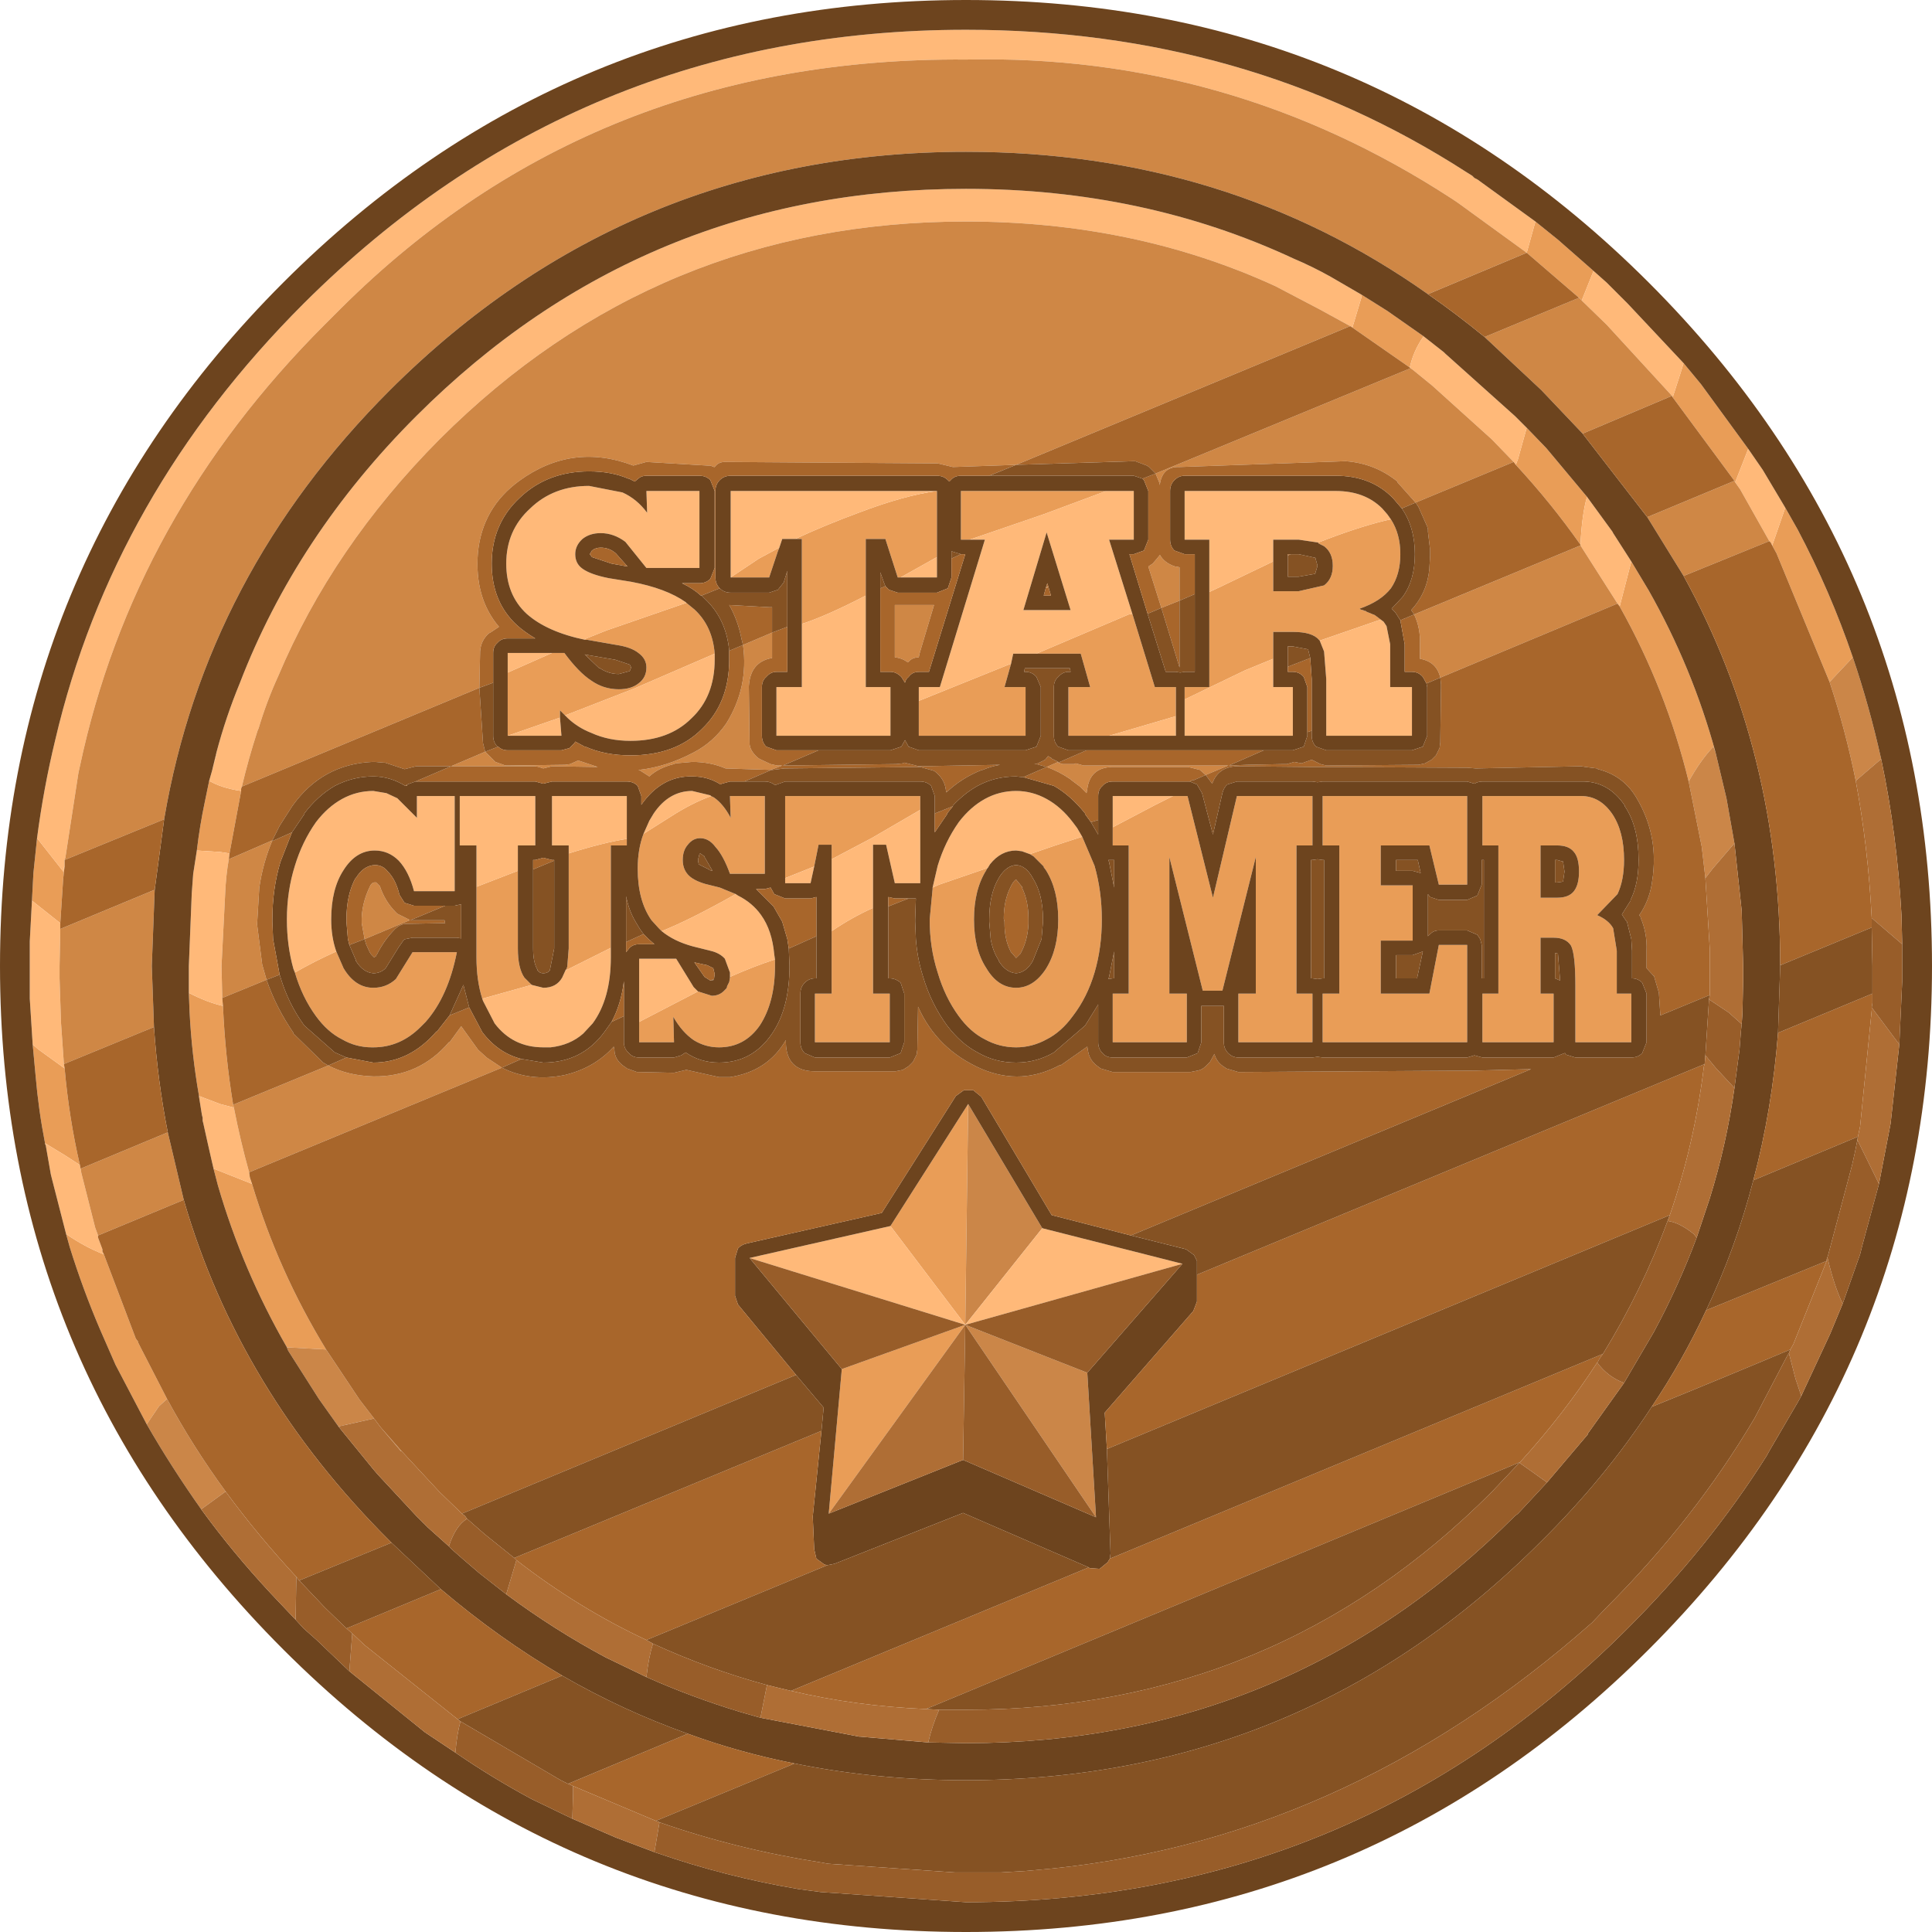 <?xml version="1.0" encoding="UTF-8" standalone="no"?>
<svg xmlns:ffdec="https://www.free-decompiler.com/flash" xmlns:xlink="http://www.w3.org/1999/xlink" ffdec:objectType="shape" height="133.0px" width="133.0px" xmlns="http://www.w3.org/2000/svg">
  <g transform="matrix(1.0, 0.0, 0.0, 1.0, 0.0, 0.0)">
    <path d="M122.9 34.95 L123.75 36.45 Q126.0 40.7 127.55 45.25 L127.5 45.3 125.95 46.95 122.3 38.1 122.0 37.55 122.9 34.95 M10.1 98.05 L7.95 93.95 6.9 91.55 Q5.7 88.75 4.8 85.85 L4.55 84.95 Q5.85 85.85 7.15 86.35 L9.35 92.15 9.5 92.35 9.5 92.4 9.7 92.8 11.5 96.3 11.45 96.35 10.95 96.8 10.1 98.05 M3.1 78.7 Q2.65 76.4 2.45 74.05 L2.25 71.9 2.65 72.25 4.45 73.55 Q4.75 76.95 5.5 80.2 L4.5 79.55 3.1 78.7 M2.2 62.0 L2.3 60.1 2.55 57.7 4.4 60.05 4.35 60.5 4.15 63.55 2.2 62.0 M105.7 15.25 L107.25 16.5 109.7 18.65 108.9 20.65 108.9 20.7 108.7 20.5 105.1 17.4 105.7 15.25 M115.9 25.0 L117.1 26.45 120.35 30.9 119.45 33.2 119.4 33.1 115.15 27.35 115.7 25.65 115.9 25.0 M93.1 22.55 L93.7 20.55 93.75 20.3 95.5 21.4 98.0 23.15 Q97.3 24.15 97.05 25.3 L93.1 22.55 M14.9 51.8 L14.95 51.8 14.6 53.05 14.9 51.8 M14.4 53.75 Q15.25 54.25 16.6 54.45 L15.8 58.75 15.15 58.65 13.55 58.55 Q13.75 56.85 14.1 55.2 L14.4 53.75 M105.1 29.45 L106.45 30.85 109.25 34.2 Q108.9 35.4 108.8 37.5 106.8 34.65 104.35 32.0 L104.5 31.6 105.1 29.45 M112.3 38.65 L113.5 40.65 Q116.5 45.95 118.1 51.8 L117.95 51.4 Q117.05 52.35 116.25 53.8 114.7 47.45 111.5 41.75 L112.3 38.65 M19.75 92.75 Q16.7 87.45 15.0 81.6 L14.7 80.45 17.35 81.5 Q19.15 87.5 22.45 92.9 L19.75 92.75 M13.7 75.45 Q13.2 72.6 13.05 69.65 L13.0 68.35 Q14.25 69.0 15.35 69.25 15.5 72.7 16.05 76.05 L16.1 76.25 15.15 76.0 13.7 75.45 M90.75 37.35 Q93.3 36.35 95.3 35.85 L95.75 35.75 Q96.4 36.75 96.4 38.15 96.4 39.55 95.75 40.5 95.05 41.4 93.6 41.9 L93.65 41.95 93.8 42.0 93.85 42.0 93.9 42.05 94.0 42.05 94.05 42.1 94.65 42.35 95.05 42.65 90.85 44.1 90.8 44.05 Q90.35 43.5 89.0 43.5 L87.65 43.5 87.65 45.35 85.7 46.15 81.55 48.15 81.55 47.3 83.25 47.3 83.25 40.75 83.9 40.45 87.65 38.65 87.65 40.7 89.4 40.7 91.15 40.3 Q91.75 39.85 91.75 38.95 91.75 38.05 91.15 37.6 L90.75 37.4 90.75 37.35 M106.05 58.2 L106.05 61.8 107.2 61.8 Q108.0 61.8 108.35 61.35 108.7 60.9 108.7 60.0 108.7 59.05 108.35 58.65 108.0 58.2 107.2 58.2 L106.05 58.2 M102.05 71.75 L102.05 68.4 103.15 68.4 103.15 58.2 102.05 58.2 102.05 54.8 108.85 54.8 Q110.15 54.8 111.0 56.05 111.8 57.25 111.8 59.2 111.8 60.6 111.35 61.55 L109.95 63.0 Q110.75 63.35 111.05 63.9 L111.3 65.45 111.3 68.4 112.3 68.4 112.3 71.75 108.45 71.75 108.45 67.85 Q108.45 65.7 108.15 65.1 107.8 64.55 106.95 64.55 L106.05 64.55 106.05 68.4 106.95 68.4 106.95 71.75 102.05 71.75 M91.05 71.75 L91.05 68.4 92.2 68.4 92.2 58.2 91.05 58.2 91.05 54.8 101.0 54.8 101.0 60.9 99.05 60.9 98.4 58.2 95.05 58.2 95.05 60.95 97.25 60.95 97.25 64.75 95.05 64.75 95.05 68.4 98.4 68.4 99.05 65.05 101.0 65.05 101.0 71.75 91.05 71.75 M80.75 54.8 L81.75 54.8 83.5 61.8 85.15 54.8 90.35 54.8 90.35 58.2 89.25 58.2 89.25 68.4 90.35 68.4 90.35 71.75 85.25 71.75 85.25 68.4 86.45 68.4 86.45 59.0 84.15 68.2 82.8 68.2 80.5 59.0 80.5 68.4 81.7 68.4 81.7 71.75 76.6 71.75 76.6 68.4 77.7 68.4 77.7 58.2 76.6 58.2 76.6 56.95 79.55 55.4 80.75 54.8 M54.75 37.1 Q56.8 36.15 59.1 35.3 62.25 34.1 64.5 33.8 L64.5 38.35 62.0 39.75 61.8 39.75 60.95 37.1 59.6 37.1 59.6 41.0 Q56.9 42.4 55.2 42.95 L55.2 37.1 54.75 37.1 M50.3 39.75 L52.25 38.45 53.65 37.7 53.55 37.95 52.95 39.75 50.3 39.75 M47.25 41.5 L47.8 41.95 Q49.05 43.1 49.2 45.0 L43.65 47.4 38.9 49.25 38.55 48.9 38.55 49.4 34.95 50.65 34.95 46.3 38.0 44.95 38.85 44.95 Q39.85 46.3 40.7 46.85 41.55 47.45 42.6 47.45 43.45 47.45 43.95 47.05 44.5 46.65 44.5 45.95 44.5 45.35 43.95 44.95 43.45 44.55 42.45 44.4 L40.45 44.05 40.3 44.05 40.25 44.0 41.75 43.4 47.25 41.5 M77.95 42.25 L79.5 47.3 80.95 47.3 80.95 49.3 76.35 50.65 73.55 50.65 73.55 47.3 75.05 47.3 74.4 45.0 71.35 45.0 77.7 42.3 77.95 42.25 M69.6 45.7 L69.15 47.3 70.6 47.3 70.6 50.65 63.25 50.65 63.25 48.25 69.45 45.75 69.6 45.7 M66.75 37.15 L66.15 37.15 66.15 33.8 76.15 33.8 71.85 35.4 66.75 37.15 M35.65 59.95 L35.65 65.3 Q35.65 66.65 36.1 67.3 L36.4 67.6 36.6 67.8 33.2 68.75 Q32.8 67.5 32.8 65.9 L32.8 61.05 35.65 59.95 M38.95 66.75 L39.0 66.7 39.05 66.55 39.15 65.3 39.15 58.75 Q41.55 58.0 43.15 57.75 L43.15 58.2 42.05 58.2 42.05 65.25 41.35 65.6 38.95 66.8 38.95 66.75 M23.15 65.5 L23.65 66.65 Q24.45 68.0 25.7 68.0 26.6 68.0 27.25 67.4 L28.4 65.55 31.45 65.55 Q30.85 68.6 29.3 70.35 L28.95 70.7 Q27.55 72.1 25.7 72.1 L25.6 72.1 Q24.5 72.1 23.55 71.55 22.55 71.05 21.75 69.95 20.8 68.65 20.3 66.95 21.6 66.2 23.15 65.5 M4.45 59.65 L4.4 60.0 4.4 59.7 4.45 59.65 M74.5 57.6 L75.35 59.6 Q75.85 61.35 75.85 63.3 75.85 65.25 75.35 66.95 74.85 68.65 73.85 69.95 73.05 71.05 72.05 71.55 71.05 72.1 69.95 72.1 68.8 72.1 67.8 71.55 66.8 71.05 66.0 69.95 65.05 68.65 64.55 66.95 64.0 65.25 64.0 63.3 L64.2 61.2 64.2 61.1 64.65 60.9 68.0 59.75 67.95 59.8 67.9 59.9 Q67.05 61.25 67.05 63.3 67.05 65.35 67.9 66.65 68.7 68.0 69.95 68.0 71.15 68.0 72.0 66.7 72.85 65.35 72.85 63.3 72.85 61.25 72.0 59.9 L71.85 59.7 71.85 59.65 71.15 58.95 70.9 58.8 72.65 58.2 74.5 57.6 M60.1 62.5 L60.1 68.4 61.25 68.4 61.25 71.75 56.1 71.75 56.1 68.4 57.25 68.4 57.25 64.1 Q58.65 63.15 60.1 62.5 M57.25 59.15 L57.25 58.15 56.35 58.15 56.05 59.65 54.05 60.45 54.05 54.8 63.35 54.8 63.35 55.75 60.0 57.7 57.25 59.15 M53.35 66.05 L53.35 66.5 Q53.35 69.0 52.3 70.6 51.25 72.1 49.5 72.1 48.55 72.1 47.75 71.6 46.95 71.05 46.35 70.0 L46.4 71.75 44.0 71.75 44.0 70.35 48.05 68.25 49.0 68.55 Q49.55 68.55 49.9 68.15 L50.0 68.05 50.05 67.95 50.05 67.9 50.2 67.6 50.25 67.3 50.25 67.25 Q51.95 66.5 53.35 66.05 M45.55 64.1 L45.35 63.9 44.85 63.35 Q43.9 62.0 43.9 59.8 43.9 58.45 44.3 57.4 L46.2 56.2 Q47.6 55.3 48.95 54.8 L49.15 54.9 Q49.8 55.35 50.3 56.3 L50.25 54.8 52.65 54.8 52.65 60.15 50.25 60.15 Q49.8 58.9 49.25 58.3 48.8 57.7 48.2 57.7 47.7 57.7 47.35 58.15 47.0 58.55 47.0 59.2 47.0 59.8 47.35 60.2 47.7 60.6 48.55 60.85 L49.55 61.1 50.65 61.55 Q47.45 63.35 45.55 64.1 M61.3 84.4 L66.65 76.0 66.45 91.2 57.05 104.2 57.95 94.25 66.45 91.2 61.3 84.4" fill="#e99d57" fill-rule="evenodd" stroke="none"/>
    <path d="M127.55 45.25 Q128.7 48.65 129.5 52.25 L127.75 53.75 Q127.05 50.25 125.95 46.95 L127.5 45.3 127.55 45.25 M13.85 103.9 Q11.8 101.0 10.1 98.05 L10.95 96.8 11.45 96.35 11.5 96.3 Q13.25 99.55 15.55 102.7 L15.5 102.7 13.85 103.9 M118.1 51.8 L118.85 54.95 119.4 58.05 117.9 59.8 117.4 60.45 117.15 58.3 116.25 53.8 Q117.05 52.35 117.95 51.4 L118.1 51.8 M23.3 98.2 L21.95 96.3 19.85 93.0 19.8 92.9 19.75 92.75 22.45 92.9 24.75 96.35 25.75 97.65 23.3 98.2 M26.2 98.25 L27.65 99.9 27.6 99.9 26.2 98.25 M66.65 76.0 L71.75 84.55 66.45 91.2 66.65 76.0 M74.85 94.5 L75.45 104.45 66.45 91.2 74.85 94.5" fill="#cb8648" fill-rule="evenodd" stroke="none"/>
    <path d="M4.55 84.95 L3.6 81.25 3.5 80.85 3.15 78.85 3.1 78.75 3.1 78.7 4.5 79.55 5.5 80.2 5.55 80.45 5.6 80.75 6.55 84.5 6.75 85.05 6.75 85.2 7.05 86.0 7.05 86.15 7.15 86.35 Q5.85 85.85 4.55 84.95 M2.25 71.9 L2.05 68.75 2.05 68.55 2.05 66.5 2.05 64.8 2.2 62.0 4.15 63.55 4.15 63.7 4.15 63.95 4.15 64.2 4.1 66.5 4.1 67.35 4.2 70.4 4.4 73.25 4.45 73.55 2.65 72.25 2.25 71.9 M2.55 57.7 Q3.0 54.25 3.8 50.95 7.75 34.05 20.9 20.9 39.8 2.05 66.5 2.05 85.75 2.05 100.95 11.85 L101.35 12.1 101.5 12.25 101.7 12.35 105.7 15.25 105.1 17.4 100.35 13.95 99.9 13.65 Q84.6 3.7 66.5 4.1 40.9 3.9 23.5 21.2 L22.35 22.35 Q9.15 35.55 5.5 52.75 L5.4 53.2 4.5 59.05 4.45 59.2 4.45 59.65 4.4 59.7 4.4 60.0 4.4 60.05 2.55 57.7 M109.7 18.65 L110.6 19.45 110.8 19.65 112.05 20.9 115.9 25.0 115.7 25.65 115.15 27.35 115.1 27.25 110.6 22.35 108.9 20.7 108.9 20.65 109.7 18.65 M120.35 30.9 L121.35 32.35 122.9 34.95 122.0 37.55 121.9 37.35 121.8 37.25 119.8 33.7 119.45 33.2 120.35 30.9 M92.95 22.45 L90.85 21.3 87.8 19.7 Q78.1 15.25 66.5 15.25 45.25 15.25 30.25 30.25 22.9 37.65 19.15 46.55 18.35 48.3 17.8 50.15 L17.75 50.25 17.7 50.4 Q17.1 52.25 16.65 54.15 L16.6 54.3 16.6 54.4 16.6 54.45 Q15.25 54.25 14.4 53.75 L14.6 53.05 14.95 51.8 14.9 51.8 Q15.55 49.35 16.5 47.05 20.4 36.9 28.65 28.65 44.3 13.0 66.5 13.0 78.75 13.0 89.05 17.8 90.35 18.35 91.6 19.05 L93.75 20.3 93.7 20.55 93.1 22.55 92.95 22.45 M98.0 23.15 L98.7 23.7 99.4 24.25 99.5 24.35 104.3 28.65 105.1 29.45 104.5 31.6 104.35 32.0 104.2 31.8 102.7 30.25 98.6 26.55 97.25 25.45 97.1 25.35 97.05 25.3 Q97.3 24.15 98.0 23.15 M109.25 34.2 L111.0 36.6 111.05 36.7 112.3 38.65 111.5 41.75 111.35 41.55 108.8 37.55 108.8 37.5 Q108.9 35.4 109.25 34.2 M14.7 80.45 L14.55 79.8 14.3 78.7 14.0 77.35 13.95 77.15 13.95 76.95 13.9 76.75 13.7 75.5 13.7 75.45 15.15 76.0 16.1 76.25 Q16.55 78.55 17.15 80.7 L17.2 81.05 17.35 81.5 14.7 80.45 M13.0 68.35 L13.0 66.5 13.2 61.5 13.3 60.15 13.55 58.55 15.15 58.65 15.8 58.75 15.75 59.15 Q15.55 60.3 15.5 61.55 L15.25 66.5 15.3 68.7 15.35 69.25 Q14.25 69.0 13.0 68.35 M95.75 35.75 L95.3 35.85 Q93.3 36.35 90.75 37.35 L89.4 37.15 87.65 37.15 87.65 38.65 83.9 40.45 83.25 40.75 83.25 37.15 81.55 37.15 81.55 33.8 91.95 33.8 Q93.95 33.8 95.15 35.0 L95.5 35.4 95.75 35.75 M81.55 48.15 L85.7 46.15 87.65 45.35 87.65 47.3 89.0 47.3 89.0 50.65 81.55 50.65 81.55 48.15 M90.85 44.1 L95.05 42.65 95.25 42.8 95.45 43.1 95.7 44.35 95.7 47.3 97.2 47.3 97.2 50.65 91.3 50.65 91.3 46.75 91.15 44.85 90.85 44.1 M76.6 56.95 L76.6 54.8 80.75 54.8 79.55 55.4 76.6 56.95 M64.5 33.8 Q62.25 34.1 59.1 35.3 56.8 36.15 54.75 37.1 L53.85 37.1 53.65 37.7 52.25 38.45 50.3 39.75 50.3 33.8 64.5 33.8 M55.2 42.95 Q56.9 42.4 59.6 41.0 L59.6 47.3 61.3 47.3 61.3 50.65 53.45 50.65 53.45 47.3 55.2 47.3 55.2 42.95 M62.0 39.75 L64.5 38.35 64.5 39.75 62.0 39.75 M40.3 44.05 Q37.65 43.5 36.25 42.25 34.85 40.95 34.85 38.8 34.85 36.5 36.5 35.0 38.1 33.45 40.55 33.45 L42.85 33.9 Q43.85 34.35 44.55 35.3 L44.5 33.8 48.15 33.8 48.15 39.1 44.5 39.1 43.05 37.3 Q42.25 36.7 41.35 36.7 40.6 36.7 40.1 37.1 39.6 37.55 39.6 38.15 39.6 38.8 40.1 39.15 40.65 39.55 41.9 39.8 L43.45 40.05 Q45.85 40.5 47.2 41.45 L47.25 41.5 41.75 43.4 40.25 44.0 40.3 44.05 M49.2 45.0 L49.2 45.25 49.2 45.4 Q49.2 47.95 47.6 49.45 46.05 51.0 43.4 51.0 41.9 51.0 40.7 50.45 39.8 50.1 39.1 49.45 L38.9 49.25 43.65 47.4 49.2 45.0 M38.55 49.4 L38.65 50.65 34.95 50.65 38.55 49.4 M34.95 46.3 L34.95 44.95 38.0 44.95 34.95 46.3 M76.15 33.8 L78.05 33.8 78.05 37.15 76.35 37.15 77.95 42.25 77.7 42.3 71.35 45.0 69.75 45.0 69.6 45.7 69.45 45.75 63.25 48.25 63.25 47.3 64.7 47.3 67.8 37.15 66.75 37.15 71.85 35.4 76.15 33.8 M80.95 49.3 L80.95 50.65 76.35 50.65 80.95 49.3 M70.45 42.0 L73.7 42.0 72.05 36.65 70.45 42.0 M32.8 61.05 L32.8 58.2 31.65 58.2 31.65 54.8 36.85 54.8 36.85 58.2 35.65 58.2 35.65 59.95 32.8 61.05 M36.6 67.8 L37.4 68.0 Q38.3 68.0 38.7 67.3 L38.95 66.75 38.95 66.8 41.35 65.6 42.05 65.25 42.05 65.9 Q42.05 68.75 40.8 70.45 L40.15 71.15 Q39.25 71.95 37.9 72.1 L37.4 72.1 Q35.3 72.1 34.05 70.45 L33.25 68.9 33.2 68.75 36.6 67.8 M39.15 58.75 L39.15 58.2 38.0 58.2 38.0 54.8 43.15 54.8 43.15 57.75 Q41.55 58.0 39.15 58.75 M20.3 66.95 L20.2 66.7 Q19.75 65.1 19.75 63.3 19.75 61.35 20.3 59.6 20.8 57.95 21.75 56.6 22.55 55.55 23.55 55.0 24.55 54.45 25.7 54.45 L26.6 54.6 27.35 54.95 28.7 56.3 28.7 54.8 31.3 54.8 31.3 61.35 28.5 61.35 Q28.15 60.0 27.45 59.25 26.75 58.55 25.8 58.55 24.5 58.55 23.65 59.9 22.8 61.2 22.8 63.3 22.8 64.5 23.15 65.5 21.6 66.2 20.3 66.95 M64.2 61.1 L64.55 59.6 Q65.05 57.95 66.0 56.6 66.8 55.55 67.8 55.0 68.8 54.45 69.95 54.45 71.05 54.45 72.05 55.0 73.05 55.55 73.85 56.6 L74.15 57.0 74.5 57.6 72.65 58.2 70.9 58.8 70.35 58.6 69.95 58.55 Q68.9 58.55 68.15 59.5 L68.0 59.75 64.65 60.9 64.2 61.1 M63.35 55.75 L63.35 60.8 61.6 60.8 61.0 58.15 60.1 58.15 60.1 62.5 Q58.65 63.15 57.25 64.1 L57.25 59.15 60.0 57.7 63.35 55.75 M56.05 59.65 L55.8 60.8 54.05 60.8 54.05 60.45 56.05 59.65 M50.65 61.55 L50.8 61.65 Q51.8 62.15 52.4 63.0 53.15 64.05 53.3 65.7 L53.35 66.05 Q51.95 66.5 50.25 67.25 L50.25 67.05 50.25 66.95 49.9 66.0 Q49.55 65.6 48.9 65.45 L47.7 65.15 Q46.4 64.8 45.55 64.1 47.45 63.35 50.65 61.55 M44.0 70.35 L44.0 66.0 46.55 66.0 47.75 67.95 47.8 68.0 48.05 68.25 44.0 70.35 M44.3 57.4 L44.7 56.5 45.0 56.0 Q46.05 54.45 47.65 54.45 L48.9 54.75 48.95 54.8 Q47.6 55.3 46.2 56.2 L44.3 57.4 M51.6 86.6 L61.3 84.4 66.45 91.2 71.75 84.55 81.4 87.0 66.45 91.2 51.6 86.6" fill="#ffb979" fill-rule="evenodd" stroke="none"/>
    <path d="M108.7 20.5 L108.9 20.7 110.6 22.35 115.1 27.25 108.95 29.85 106.1 26.85 102.2 23.2 108.7 20.5 M16.65 54.15 Q17.1 52.25 17.7 50.4 L17.75 50.25 17.8 50.15 Q18.35 48.3 19.15 46.55 22.9 37.65 30.25 30.25 45.25 15.25 66.5 15.25 78.1 15.25 87.8 19.7 L90.85 21.3 92.95 22.45 69.95 32.0 65.6 32.15 64.55 31.9 64.5 31.9 49.9 31.8 Q49.45 31.8 49.2 32.15 L49.15 32.15 48.9 32.05 48.7 32.05 44.5 31.8 43.6 32.05 Q39.4 30.45 35.75 33.1 33.2 34.95 32.9 38.05 32.65 41.15 34.35 43.15 L33.75 43.55 33.65 43.6 Q33.1 44.1 33.05 44.85 L33.05 44.9 33.0 47.35 16.65 54.15 M4.45 59.2 L4.5 59.05 5.4 53.2 5.5 52.75 Q9.15 35.55 22.35 22.35 L23.5 21.2 Q40.9 3.9 66.5 4.1 84.6 3.7 99.9 13.65 L100.35 13.95 105.1 17.4 98.3 20.25 Q84.45 10.45 66.5 10.45 43.3 10.45 26.85 26.85 14.15 39.55 11.3 56.4 L4.45 59.2 M97.1 25.35 L97.25 25.45 98.6 26.55 102.7 30.25 104.2 31.8 97.45 34.6 96.2 33.2 96.2 33.15 Q94.65 31.9 92.65 31.75 L92.6 31.75 81.2 32.15 Q80.05 32.1 79.85 33.3 L79.85 33.4 79.8 33.2 79.55 32.6 97.1 25.35 M97.35 42.3 L108.8 37.55 111.35 41.55 99.15 46.65 Q98.9 45.55 97.75 45.35 L97.75 44.4 Q97.8 43.25 97.35 42.3 M79.95 41.85 L79.05 39.0 79.35 38.8 79.65 38.45 79.85 38.2 Q80.15 38.75 80.9 39.0 L80.95 39.0 81.2 39.05 81.2 41.35 79.95 41.85 M119.45 33.2 L119.8 33.7 121.8 37.25 115.9 39.65 113.4 35.6 119.4 33.1 119.45 33.2 M34.55 73.5 L17.15 80.7 Q16.55 78.55 16.1 76.25 L16.05 76.05 22.6 73.35 Q23.95 74.05 25.7 74.1 28.85 74.15 30.9 71.75 L30.95 71.75 31.75 70.65 32.9 72.25 32.95 72.3 33.45 72.75 33.5 72.8 34.55 73.5 M83.0 53.35 L82.6 53.0 81.8 52.8 81.75 52.8 76.55 52.8 Q75.05 52.85 74.85 54.3 L74.8 54.6 74.35 54.15 73.75 53.7 73.7 53.65 Q72.9 53.1 72.05 52.8 L72.85 52.45 72.85 52.5 73.15 52.6 73.95 52.6 74.05 52.55 74.6 52.7 84.55 52.7 83.0 53.35 M53.15 43.55 L53.15 45.3 Q51.65 45.55 51.55 47.25 L51.6 51.1 51.6 51.15 Q51.6 51.65 52.15 52.15 L52.3 52.25 53.05 52.6 53.5 52.7 53.85 52.7 53.05 53.0 49.95 52.9 Q48.9 52.45 47.65 52.45 L46.5 52.55 46.4 52.6 Q45.35 52.85 44.7 53.45 L44.0 53.0 44.05 53.05 43.95 53.0 44.0 53.0 Q45.85 52.8 47.75 51.8 49.1 51.1 50.0 49.8 51.55 47.3 51.15 44.4 L53.15 43.55 M62.65 45.45 L62.5 45.6 Q62.1 45.3 61.6 45.25 L61.6 41.65 64.3 41.65 63.3 45.0 63.25 45.25 Q62.9 45.25 62.65 45.45 M72.0 40.45 L72.1 40.35 72.15 40.45 72.0 40.45 M33.4 51.75 L34.05 52.4 34.1 52.45 34.8 52.7 35.0 52.7 38.9 52.65 39.25 52.6 39.8 52.35 41.15 52.8 38.0 52.75 37.8 52.8 37.4 52.9 37.1 52.8 36.85 52.75 31.5 52.75 31.3 52.75 31.05 52.75 33.4 51.75 M25.1 64.65 L24.9 63.55 Q24.85 62.25 25.5 60.95 25.65 60.7 25.9 60.75 L26.15 61.0 Q26.5 62.05 27.25 62.8 L27.35 62.9 28.15 63.3 28.2 63.35 25.1 64.65 M4.15 63.95 L10.65 61.25 10.45 66.5 10.6 70.7 4.4 73.25 4.2 70.4 4.1 67.35 4.1 66.5 4.15 64.2 4.15 63.95 M11.55 77.95 L12.65 82.6 6.75 85.05 6.55 84.5 5.6 80.75 5.55 80.45 11.55 77.95 M15.3 68.7 L15.25 66.5 15.5 61.55 Q15.55 60.3 15.75 59.15 L18.75 57.85 Q18.1 59.4 17.85 61.1 L17.7 63.6 17.7 63.65 18.05 66.4 18.35 67.45 15.3 68.7" fill="#cf8745" fill-rule="evenodd" stroke="none"/>
    <path d="M127.55 45.25 Q126.0 40.7 123.75 36.45 L122.9 34.95 121.35 32.35 120.35 30.9 117.1 26.45 115.9 25.0 112.05 20.9 110.8 19.65 110.6 19.45 109.7 18.65 107.25 16.5 105.7 15.25 101.7 12.35 101.5 12.25 101.35 12.1 100.95 11.85 Q85.75 2.05 66.5 2.05 39.8 2.05 20.9 20.9 7.75 34.05 3.8 50.95 3.0 54.25 2.55 57.7 L2.3 60.1 2.2 62.0 2.05 64.8 2.05 66.5 2.05 68.55 2.05 68.75 2.25 71.9 2.45 74.05 Q2.65 76.4 3.1 78.7 L3.1 78.75 3.15 78.85 3.5 80.85 3.6 81.25 4.55 84.95 4.8 85.85 Q5.7 88.75 6.9 91.55 L7.95 93.95 10.1 98.05 Q11.8 101.0 13.85 103.9 16.0 106.85 18.6 109.65 L20.35 111.5 20.9 112.1 21.8 112.9 24.05 115.05 29.25 119.25 31.35 120.65 Q33.9 122.4 36.6 123.85 L39.4 125.2 42.4 126.5 45.05 127.5 45.2 127.55 Q49.95 129.2 55.0 130.05 L56.5 130.25 66.5 130.95 Q93.2 130.95 112.05 112.1 117.65 106.5 121.6 100.25 L121.85 99.8 123.75 96.55 124.0 96.1 126.0 91.8 126.85 89.75 128.05 86.35 128.1 86.15 128.2 85.75 129.35 81.5 130.15 77.35 130.75 71.9 130.95 67.55 130.95 66.5 130.95 65.0 130.9 63.0 Q130.6 57.45 129.5 52.25 128.7 48.65 127.55 45.25 M93.75 20.3 L91.6 19.05 Q90.35 18.35 89.05 17.8 78.75 13.0 66.5 13.0 44.3 13.0 28.65 28.65 20.4 36.9 16.5 47.05 15.55 49.35 14.9 51.8 L14.6 53.05 14.4 53.75 14.1 55.2 Q13.75 56.85 13.55 58.55 L13.3 60.15 13.2 61.5 13.0 66.5 13.0 68.35 13.05 69.65 Q13.2 72.6 13.7 75.45 L13.7 75.5 13.9 76.75 13.95 76.95 13.95 77.15 14.0 77.35 14.3 78.7 14.55 79.8 14.7 80.45 15.0 81.6 Q16.7 87.45 19.75 92.75 L19.8 92.9 19.85 93.0 21.95 96.3 23.3 98.2 23.5 98.45 25.7 101.15 26.0 101.5 28.65 104.35 29.45 105.15 30.9 106.45 31.15 106.7 31.95 107.4 33.0 108.3 34.85 109.75 Q38.15 112.2 41.7 114.1 L44.5 115.45 Q47.65 116.85 50.95 117.85 L52.35 118.25 59.15 119.55 59.2 119.55 63.9 119.95 66.5 120.0 Q88.65 120.0 104.3 104.35 L104.5 104.2 106.5 102.05 109.3 98.75 109.3 98.7 111.8 95.2 113.85 91.7 Q115.55 88.55 116.8 85.2 L117.7 82.5 Q118.85 78.8 119.4 74.9 L119.75 72.25 119.85 70.95 119.9 70.5 119.95 69.75 120.0 67.5 120.0 66.5 119.9 62.7 119.4 58.05 118.85 54.95 118.1 51.8 Q116.5 45.95 113.5 40.65 L112.3 38.65 111.05 36.7 111.0 36.6 109.25 34.2 106.45 30.85 105.1 29.45 104.3 28.65 99.5 24.35 99.4 24.25 98.7 23.7 98.0 23.15 95.5 21.4 93.75 20.3 M98.3 20.25 Q100.25 21.6 102.2 23.2 L106.1 26.85 108.95 29.85 113.4 35.6 115.9 39.65 Q122.55 51.7 122.55 66.45 L122.55 66.5 122.4 71.1 Q122.0 76.35 120.7 81.25 119.5 85.9 117.45 90.2 115.85 93.65 113.7 96.85 110.5 101.75 106.1 106.1 89.7 122.55 66.5 122.55 60.35 122.55 54.7 121.4 50.9 120.65 47.35 119.35 42.85 117.75 38.7 115.35 34.35 112.8 30.35 109.4 L26.95 106.2 26.85 106.1 Q16.45 95.75 12.65 82.6 L11.55 77.95 Q10.85 74.4 10.6 70.7 L10.45 66.5 10.65 61.25 11.3 56.4 Q14.15 39.55 26.85 26.85 43.3 10.45 66.5 10.45 84.45 10.45 98.3 20.25 M95.75 35.75 L95.5 35.4 95.15 35.0 Q93.95 33.8 91.95 33.8 L81.55 33.8 81.55 37.15 83.25 37.15 83.25 40.75 83.25 47.3 81.55 47.3 81.55 48.15 81.55 50.65 89.0 50.65 89.0 47.3 87.65 47.3 87.65 45.35 87.65 43.5 89.0 43.5 Q90.35 43.5 90.8 44.05 L90.85 44.1 91.15 44.85 91.3 46.75 91.3 50.65 97.2 50.65 97.2 47.3 95.7 47.3 95.7 44.35 95.45 43.1 95.25 42.8 95.05 42.65 94.65 42.35 94.05 42.1 94.0 42.05 93.9 42.05 93.85 42.0 93.8 42.0 93.65 41.95 93.6 41.9 Q95.05 41.4 95.75 40.5 96.4 39.55 96.4 38.15 96.4 36.75 95.75 35.75 M87.65 38.65 L87.65 37.15 89.4 37.15 90.75 37.35 90.75 37.4 91.15 37.6 Q91.75 38.05 91.75 38.95 91.75 39.85 91.15 40.3 L89.4 40.7 87.65 40.7 87.65 38.65 M82.25 40.9 L82.25 38.15 81.55 38.15 80.85 37.9 Q80.55 37.6 80.55 37.15 L80.55 33.8 Q80.55 33.35 80.85 33.05 81.15 32.75 81.55 32.75 L91.95 32.75 Q94.4 32.75 95.9 34.3 L96.5 35.0 Q97.4 36.3 97.4 38.15 97.4 39.95 96.55 41.1 L95.8 41.9 96.05 42.15 96.4 42.7 96.7 44.35 96.7 46.25 97.2 46.25 Q97.65 46.25 97.95 46.6 L98.2 47.05 98.25 47.3 98.25 50.65 97.95 51.4 97.2 51.65 91.3 51.65 90.6 51.4 Q90.3 51.1 90.3 50.65 L90.3 50.3 90.3 46.75 90.2 45.3 90.05 44.7 89.0 44.5 88.65 44.5 88.65 45.9 88.65 46.25 89.0 46.25 Q89.45 46.25 89.75 46.6 L90.0 47.3 90.0 50.4 90.0 50.65 89.75 51.4 89.0 51.65 87.0 51.65 81.55 51.65 81.25 51.65 80.95 51.65 74.8 51.65 73.55 51.65 72.85 51.4 Q72.55 51.1 72.55 50.65 L72.55 47.3 Q72.55 46.85 72.85 46.6 73.15 46.25 73.55 46.25 L73.7 46.25 73.65 46.0 70.55 46.0 70.5 46.25 70.6 46.25 Q71.05 46.25 71.35 46.6 L71.65 47.3 71.65 50.65 71.35 51.4 70.6 51.65 63.25 51.65 62.55 51.4 62.3 50.95 62.05 51.4 61.3 51.65 56.35 51.65 53.45 51.65 52.75 51.4 Q52.45 51.1 52.45 50.65 L52.45 47.3 Q52.45 46.85 52.75 46.6 53.05 46.25 53.45 46.25 L54.2 46.25 54.2 43.15 54.2 39.3 53.95 40.1 53.55 40.6 52.95 40.8 50.3 40.8 Q49.85 40.8 49.55 40.5 49.25 40.2 49.25 39.75 L49.25 33.8 Q49.25 33.35 49.55 33.05 49.85 32.75 50.3 32.75 L64.5 32.75 Q64.95 32.75 65.25 33.05 L65.35 33.15 65.45 33.05 Q65.7 32.75 66.15 32.75 L68.1 32.75 78.05 32.75 78.65 32.95 78.75 33.05 79.05 33.8 79.05 37.15 78.75 37.9 78.05 38.15 77.75 38.15 79.0 42.25 80.25 46.25 80.95 46.25 81.25 46.3 81.55 46.25 82.25 46.25 82.25 40.9 M88.85 38.15 L88.65 38.15 88.65 38.25 88.65 39.7 89.4 39.7 90.55 39.5 90.55 39.45 90.7 38.95 90.55 38.4 89.4 38.15 88.85 38.15 M81.9 53.8 L82.4 54.0 82.75 54.6 83.5 57.45 84.15 54.6 Q84.25 54.2 84.5 54.0 L85.15 53.8 90.35 53.8 90.7 53.85 91.05 53.8 101.0 53.8 101.5 53.95 Q101.75 53.8 102.05 53.8 L108.85 53.8 Q110.7 53.75 111.85 55.45 L111.85 55.5 Q112.8 56.9 112.8 59.2 112.8 60.85 112.25 61.95 L112.25 62.0 111.65 62.95 111.95 63.4 112.0 63.45 112.3 64.65 112.35 65.45 112.35 67.35 Q112.75 67.35 113.05 67.65 L113.35 68.4 113.35 71.75 113.05 72.5 Q112.75 72.8 112.3 72.8 L108.45 72.8 107.8 72.6 107.75 72.5 107.7 72.5 106.95 72.8 102.05 72.8 101.5 72.65 101.0 72.8 91.05 72.8 90.7 72.75 90.35 72.8 85.25 72.8 Q84.85 72.8 84.55 72.5 84.25 72.2 84.25 71.75 L84.25 69.25 84.15 69.25 82.8 69.25 82.7 69.25 82.7 71.75 82.45 72.5 81.7 72.8 76.6 72.8 Q76.15 72.8 75.9 72.5 75.6 72.2 75.6 71.75 L75.6 69.15 74.7 70.6 72.55 72.45 Q71.35 73.15 69.95 73.15 68.5 73.15 67.3 72.45 66.15 71.85 65.2 70.6 64.1 69.1 63.55 67.25 63.15 66.0 63.05 64.65 L63.0 63.45 63.0 63.3 63.05 61.85 62.55 61.85 61.6 61.85 61.15 61.75 61.15 62.4 61.15 67.35 61.25 67.35 Q61.65 67.35 62.0 67.65 L62.25 68.4 62.25 71.75 62.0 72.5 61.25 72.8 56.1 72.8 55.4 72.5 Q55.1 72.2 55.1 71.75 L55.1 68.4 Q55.1 67.95 55.4 67.65 55.7 67.35 56.1 67.35 L56.2 67.35 56.2 64.45 56.2 61.75 55.8 61.85 54.05 61.85 53.3 61.55 53.05 61.1 52.65 61.2 52.05 61.2 53.25 62.4 53.85 63.45 54.2 64.65 54.3 65.3 54.35 66.5 Q54.35 69.4 53.15 71.15 51.8 73.15 49.5 73.15 48.2 73.15 47.2 72.45 L46.9 72.65 46.4 72.8 44.0 72.8 Q43.55 72.8 43.3 72.5 42.95 72.2 42.95 71.75 L42.95 69.95 42.95 67.55 Q42.75 69.15 42.1 70.35 L41.6 71.05 Q40.05 73.15 37.4 73.15 L35.9 72.9 Q34.3 72.5 33.2 71.05 L32.3 69.35 31.9 67.8 30.95 69.9 30.05 71.05 30.05 71.0 Q28.2 73.15 25.7 73.15 L23.85 72.8 23.05 72.45 20.95 70.6 Q19.85 69.1 19.3 67.25 L19.25 67.1 18.8 64.65 18.75 63.45 18.75 63.3 Q18.75 61.2 19.3 59.35 L20.1 57.3 20.95 56.05 20.95 56.0 Q21.85 54.8 23.05 54.1 24.3 53.45 25.7 53.45 26.85 53.45 27.9 54.1 L28.0 54.1 28.05 54.0 28.6 53.8 28.7 53.8 31.3 53.8 31.5 53.8 31.65 53.8 36.85 53.8 37.4 53.95 38.0 53.8 43.15 53.8 Q43.6 53.8 43.9 54.1 L44.15 54.8 44.15 55.4 Q45.55 53.4 47.65 53.45 48.75 53.45 49.6 54.0 L49.7 53.95 50.25 53.8 51.25 53.8 52.65 53.8 Q53.05 53.8 53.35 54.05 L54.05 53.8 63.35 53.8 Q63.8 53.8 64.1 54.1 L64.35 54.8 64.35 56.0 64.35 57.3 65.2 56.05 65.2 56.0 65.6 55.5 65.6 55.45 Q66.4 54.6 67.3 54.1 68.5 53.45 69.95 53.45 L70.4 53.5 70.45 53.5 72.55 54.1 Q73.7 54.75 74.7 56.0 L74.7 56.05 75.1 56.6 75.6 57.45 75.6 56.45 75.6 54.8 Q75.6 54.35 75.9 54.1 76.15 53.8 76.6 53.8 L81.75 53.8 81.9 53.8 M102.15 67.35 L102.15 59.2 102.0 59.2 102.0 60.9 101.7 61.65 101.0 61.95 99.05 61.95 98.45 61.75 98.3 61.55 98.3 64.45 98.45 64.3 Q98.7 64.05 99.05 64.05 L101.0 64.05 101.7 64.35 101.9 64.65 102.0 65.05 102.0 67.35 102.15 67.35 M102.05 71.75 L106.95 71.75 106.95 68.4 106.05 68.4 106.05 64.55 106.95 64.55 Q107.8 64.55 108.15 65.1 108.45 65.7 108.45 67.85 L108.45 71.75 112.3 71.75 112.3 68.4 111.3 68.4 111.3 65.45 111.05 63.9 Q110.75 63.35 109.95 63.0 L111.35 61.55 Q111.8 60.6 111.8 59.2 111.8 57.25 111.0 56.05 110.15 54.8 108.85 54.8 L102.05 54.8 102.05 58.2 103.15 58.2 103.15 68.4 102.05 68.4 102.05 71.75 M106.05 58.2 L107.2 58.2 Q108.0 58.2 108.35 58.65 108.7 59.05 108.7 60.0 108.7 60.9 108.35 61.35 108.0 61.8 107.2 61.8 L106.05 61.8 106.05 58.2 M107.25 65.65 L107.05 65.6 107.05 67.35 107.4 67.5 107.25 65.65 M107.2 60.75 L107.55 60.7 107.6 60.7 107.7 60.0 107.6 59.3 107.55 59.3 107.2 59.2 107.05 59.2 107.05 60.75 107.2 60.75 M54.8 94.65 L50.8 89.8 50.6 89.2 50.6 86.65 50.6 86.6 50.8 85.95 Q51.0 85.7 51.4 85.6 L60.7 83.5 65.8 75.45 66.35 75.05 67.0 75.05 67.55 75.5 72.4 83.65 77.85 85.05 81.65 86.0 82.2 86.4 82.4 86.8 82.4 87.05 82.4 87.2 82.4 87.75 82.4 89.6 82.15 90.25 76.05 97.25 76.2 99.75 76.45 106.95 76.4 107.3 76.25 107.55 75.7 108.0 75.0 107.95 74.95 107.9 66.3 104.15 57.45 107.65 56.95 107.75 56.75 107.7 56.2 107.3 56.05 106.65 55.95 104.4 56.55 98.5 56.7 96.9 54.8 94.65 M97.6 59.2 L96.1 59.2 96.1 59.95 97.25 59.95 97.8 60.1 97.6 59.2 M91.05 71.75 L101.0 71.75 101.0 65.05 99.05 65.05 98.4 68.4 95.05 68.4 95.05 64.75 97.25 64.75 97.25 60.95 95.05 60.95 95.05 58.2 98.4 58.2 99.05 60.9 101.0 60.9 101.0 54.8 91.05 54.8 91.05 58.2 92.2 58.2 92.2 68.4 91.05 68.4 91.05 71.75 M76.6 56.95 L76.6 58.2 77.7 58.2 77.7 68.4 76.6 68.4 76.6 71.75 81.7 71.75 81.7 68.4 80.5 68.4 80.5 59.0 82.8 68.2 84.15 68.2 86.45 59.0 86.45 68.4 85.25 68.4 85.25 71.75 90.35 71.75 90.35 68.4 89.25 68.4 89.25 58.2 90.35 58.2 90.35 54.8 85.15 54.8 83.5 61.8 81.75 54.8 80.75 54.8 76.6 54.8 76.6 56.95 M97.25 65.75 L96.1 65.75 96.1 67.35 97.55 67.35 97.95 65.5 97.25 65.75 M91.05 67.35 L91.15 67.35 91.15 59.2 91.05 59.2 90.7 59.15 90.35 59.2 90.25 59.2 90.25 67.35 90.35 67.35 90.7 67.4 91.05 67.35 M113.5 113.55 Q94.05 133.0 66.5 133.0 38.95 133.0 19.5 113.55 0.0 94.05 0.0 66.5 0.0 38.95 19.5 19.45 38.95 0.0 66.5 0.0 94.05 0.0 113.5 19.45 133.0 38.95 133.0 66.5 133.0 94.05 113.5 113.55 M64.5 33.8 L50.3 33.8 50.3 39.75 52.95 39.75 53.55 37.95 53.65 37.7 53.85 37.1 54.75 37.1 55.2 37.1 55.2 42.95 55.2 47.3 53.45 47.3 53.45 50.65 61.3 50.65 61.3 47.3 59.6 47.3 59.6 41.0 59.6 37.1 60.95 37.1 61.8 39.75 62.0 39.75 64.5 39.75 64.5 38.35 64.5 33.8 M33.95 47.0 L33.95 44.95 Q33.95 44.5 34.25 44.25 34.5 43.95 34.95 43.95 L36.85 43.95 Q36.1 43.5 35.6 43.05 33.85 41.45 33.85 38.8 33.85 36.05 35.8 34.25 37.7 32.45 40.55 32.45 42.1 32.45 43.25 32.95 L43.3 32.95 43.7 33.15 44.0 32.9 Q44.2 32.75 44.5 32.75 L48.15 32.75 Q48.6 32.75 48.9 33.05 L49.2 33.8 49.2 39.1 48.9 39.85 Q48.6 40.15 48.15 40.15 L46.95 40.15 Q47.7 40.5 48.25 41.0 L48.3 41.0 48.5 41.2 Q50.0 42.6 50.2 44.8 L50.2 45.4 Q50.2 48.4 48.3 50.2 46.5 52.0 43.4 52.0 41.65 52.0 40.3 51.4 L40.25 51.4 39.6 51.05 39.55 51.15 39.2 51.5 38.65 51.65 34.95 51.65 Q34.55 51.65 34.3 51.4 L34.25 51.4 Q33.95 51.1 33.95 50.65 L33.95 47.0 M47.25 41.5 L47.2 41.45 Q45.85 40.5 43.45 40.05 L41.9 39.8 Q40.65 39.55 40.1 39.15 39.6 38.8 39.6 38.15 39.6 37.55 40.1 37.1 40.6 36.7 41.35 36.7 42.25 36.7 43.05 37.3 L44.5 39.1 48.15 39.1 48.15 33.8 44.5 33.8 44.55 35.3 Q43.85 34.35 42.85 33.9 L40.55 33.45 Q38.1 33.45 36.5 35.0 34.85 36.5 34.85 38.8 34.85 40.95 36.25 42.25 37.65 43.5 40.3 44.05 L40.45 44.05 42.45 44.4 Q43.45 44.55 43.95 44.95 44.5 45.35 44.5 45.95 44.5 46.65 43.95 47.05 43.45 47.45 42.6 47.45 41.55 47.45 40.7 46.85 39.85 46.3 38.85 44.95 L38.0 44.95 34.95 44.95 34.95 46.3 34.95 50.65 38.65 50.65 38.55 49.4 38.55 48.9 38.9 49.25 39.1 49.45 Q39.8 50.1 40.7 50.45 41.9 51.0 43.4 51.0 46.05 51.0 47.6 49.45 49.2 47.95 49.2 45.4 L49.2 45.25 49.2 45.0 Q49.05 43.1 47.8 41.95 L47.25 41.5 M42.4 38.1 Q41.95 37.7 41.35 37.7 41.0 37.7 40.75 37.9 L40.6 38.15 40.75 38.35 42.1 38.8 43.2 39.0 42.4 38.1 M41.25 46.0 L41.3 46.0 Q41.9 46.4 42.6 46.4 L43.35 46.2 43.45 45.95 43.35 45.75 42.3 45.4 42.25 45.4 40.5 45.1 40.25 45.05 41.25 46.0 M60.95 40.35 L60.85 40.1 60.6 39.4 60.6 40.5 60.6 46.25 61.3 46.25 Q61.7 46.25 62.05 46.6 L62.3 47.0 Q62.35 46.75 62.55 46.6 62.8 46.25 63.25 46.25 L63.95 46.25 66.45 38.15 66.15 38.15 65.5 37.95 65.5 38.45 65.5 39.75 65.25 40.5 64.5 40.8 61.8 40.8 61.2 40.6 60.95 40.35 M77.95 42.25 L76.35 37.15 78.05 37.15 78.05 33.8 76.15 33.8 66.15 33.8 66.15 37.15 66.75 37.15 67.8 37.15 64.7 47.3 63.25 47.3 63.25 48.25 63.25 50.65 70.6 50.65 70.6 47.3 69.15 47.3 69.6 45.7 69.75 45.0 71.35 45.0 74.4 45.0 75.05 47.3 73.55 47.3 73.55 50.65 76.35 50.65 80.95 50.65 80.95 49.3 80.95 47.3 79.5 47.3 77.95 42.25 M72.0 40.45 L71.85 41.0 72.35 41.0 72.1 40.15 72.0 40.45 M70.45 42.0 L72.05 36.65 73.7 42.0 70.45 42.0 M35.65 59.95 L35.65 58.2 36.85 58.2 36.85 54.8 31.65 54.8 31.65 58.2 32.8 58.2 32.8 61.05 32.8 65.9 Q32.8 67.5 33.2 68.75 L33.25 68.9 34.05 70.45 Q35.3 72.1 37.4 72.1 L37.9 72.1 Q39.25 71.95 40.15 71.15 L40.8 70.45 Q42.05 68.75 42.05 65.9 L42.05 65.25 42.05 58.2 43.15 58.2 43.15 57.75 43.15 54.8 38.0 54.8 38.0 58.2 39.15 58.2 39.15 58.75 39.15 65.3 39.05 66.55 39.0 66.7 38.95 66.75 38.7 67.3 Q38.3 68.0 37.4 68.0 L36.6 67.8 36.4 67.6 36.1 67.3 Q35.65 66.65 35.65 65.3 L35.65 59.95 M38.15 59.25 L38.15 59.2 38.0 59.2 37.4 59.05 36.85 59.2 36.7 59.2 36.7 59.85 36.7 65.3 Q36.7 66.25 37.0 66.75 L37.0 66.8 Q37.15 67.0 37.4 67.0 37.7 67.0 37.85 66.8 L38.15 65.3 38.15 59.25 M23.15 65.5 Q22.8 64.5 22.8 63.3 22.8 61.2 23.65 59.9 24.5 58.55 25.8 58.55 26.75 58.55 27.45 59.25 28.15 60.0 28.5 61.35 L31.3 61.35 31.3 54.8 28.7 54.8 28.7 56.3 27.35 54.95 26.6 54.6 25.7 54.45 Q24.55 54.45 23.55 55.0 22.55 55.55 21.75 56.6 20.8 57.95 20.3 59.6 19.75 61.35 19.75 63.3 19.75 65.1 20.2 66.7 L20.3 66.95 Q20.8 68.65 21.75 69.95 22.55 71.05 23.55 71.55 24.5 72.1 25.6 72.1 L25.7 72.1 Q27.55 72.1 28.95 70.7 L29.3 70.35 Q30.85 68.6 31.45 65.55 L28.4 65.55 27.25 67.4 Q26.6 68.0 25.7 68.0 24.45 68.0 23.65 66.65 L23.15 65.5 M30.65 62.35 L28.5 62.35 27.85 62.15 27.5 61.6 Q27.25 60.55 26.7 60.0 26.35 59.55 25.8 59.55 25.0 59.6 24.5 60.45 L24.5 60.4 Q23.85 61.55 23.85 63.3 L23.85 63.45 23.95 64.65 24.05 65.05 24.5 66.1 24.5 66.15 Q25.0 66.95 25.7 67.0 26.2 67.0 26.55 66.65 L27.45 65.2 27.8 64.7 27.9 64.65 28.4 64.55 31.45 64.55 31.75 64.6 31.75 62.25 31.3 62.35 30.65 62.35 M74.5 57.6 L74.15 57.0 73.85 56.6 Q73.05 55.55 72.05 55.0 71.05 54.45 69.95 54.45 68.8 54.45 67.8 55.0 66.8 55.55 66.0 56.6 65.05 57.95 64.55 59.6 L64.2 61.1 64.2 61.2 64.0 63.3 Q64.0 65.25 64.55 66.95 65.05 68.65 66.0 69.95 66.8 71.05 67.8 71.55 68.8 72.1 69.95 72.1 71.05 72.1 72.05 71.55 73.05 71.05 73.85 69.95 74.85 68.65 75.35 66.95 75.85 65.25 75.85 63.3 75.85 61.35 75.35 59.6 L74.5 57.6 M68.0 59.75 L68.15 59.5 Q68.9 58.55 69.95 58.55 L70.35 58.6 70.9 58.8 71.15 58.95 71.85 59.65 71.85 59.7 72.0 59.9 Q72.85 61.25 72.85 63.3 72.85 65.35 72.0 66.7 71.15 68.0 69.95 68.0 68.7 68.0 67.9 66.65 67.05 65.35 67.05 63.3 67.05 61.25 67.9 59.9 L67.95 59.8 68.0 59.75 M76.6 59.2 L76.3 59.2 76.35 59.35 76.7 61.1 76.7 59.2 76.6 59.2 M60.1 62.5 L60.1 58.15 61.0 58.15 61.6 60.8 63.35 60.8 63.35 55.75 63.35 54.8 54.05 54.8 54.05 60.45 54.05 60.8 55.8 60.8 56.05 59.65 56.35 58.15 57.25 58.15 57.25 59.15 57.25 64.1 57.25 68.4 56.1 68.4 56.1 71.75 61.25 71.75 61.25 68.4 60.1 68.4 60.1 62.5 M68.75 66.1 L68.75 66.15 Q69.25 66.95 69.95 67.0 70.65 66.95 71.1 66.15 L71.7 64.65 71.8 63.45 71.8 63.3 Q71.8 61.55 71.1 60.45 70.65 59.6 69.95 59.55 69.25 59.6 68.75 60.45 68.1 61.55 68.1 63.3 L68.1 63.45 68.2 64.65 Q68.35 65.5 68.75 66.1 M76.6 67.35 L76.7 67.35 76.7 65.5 76.35 67.25 76.3 67.4 76.6 67.35 M53.35 66.05 L53.3 65.7 Q53.15 64.05 52.4 63.0 51.8 62.15 50.8 61.65 L50.65 61.55 49.55 61.1 48.55 60.85 Q47.7 60.6 47.35 60.2 47.0 59.8 47.0 59.2 47.0 58.55 47.35 58.15 47.7 57.7 48.2 57.7 48.8 57.7 49.25 58.3 49.8 58.9 50.25 60.15 L52.65 60.15 52.65 54.8 50.25 54.8 50.3 56.3 Q49.8 55.35 49.15 54.9 L48.95 54.8 48.9 54.75 47.65 54.45 Q46.05 54.45 45.0 56.0 L44.7 56.5 44.3 57.4 Q43.9 58.45 43.9 59.8 43.9 62.0 44.85 63.35 L45.35 63.9 45.55 64.1 Q46.4 64.8 47.7 65.15 L48.9 65.45 Q49.55 65.6 49.9 66.0 L50.25 66.95 50.25 67.05 50.25 67.25 50.25 67.3 50.2 67.6 50.05 67.9 50.05 67.95 50.0 68.05 49.9 68.15 Q49.55 68.55 49.0 68.55 L48.05 68.25 47.8 68.0 47.75 67.95 46.55 66.0 44.0 66.0 44.0 70.35 44.0 71.75 46.4 71.75 46.35 70.0 Q46.95 71.05 47.75 71.6 48.55 72.1 49.5 72.1 51.25 72.1 52.3 70.6 53.35 69.0 53.35 66.5 L53.35 66.05 M48.5 59.0 L48.5 58.95 48.2 58.75 48.15 58.8 48.05 59.2 48.1 59.5 48.8 59.85 48.85 59.9 49.05 59.95 48.5 59.0 M49.15 67.4 L49.2 67.05 49.1 66.65 48.7 66.45 47.8 66.25 48.5 67.25 48.9 67.5 49.0 67.5 49.15 67.45 49.15 67.4 M44.3 64.3 L44.05 63.95 43.75 63.45 Q43.3 62.7 43.1 61.7 L43.1 64.85 43.1 65.55 43.3 65.3 Q43.55 65.0 44.0 65.0 L45.05 65.0 44.65 64.65 44.3 64.3 M51.6 86.6 L57.95 94.25 57.05 104.2 66.3 100.5 75.45 104.45 74.85 94.5 81.4 87.0 71.75 84.55 66.65 76.0 61.3 84.4 51.6 86.6" fill="#6d441e" fill-rule="evenodd" stroke="none"/>
    <path d="M122.0 37.55 L122.3 38.1 125.95 46.95 Q127.05 50.25 127.75 53.75 128.6 58.3 128.85 63.2 L128.85 63.85 122.55 66.45 Q122.55 51.7 115.9 39.65 L121.8 37.25 121.9 37.35 122.0 37.55 M105.1 17.4 L108.7 20.5 102.2 23.2 Q100.25 21.6 98.3 20.25 L105.1 17.4 M115.1 27.25 L115.15 27.35 119.4 33.1 113.4 35.6 108.95 29.85 115.1 27.25 M92.95 22.45 L93.1 22.55 97.05 25.3 97.1 25.35 79.55 32.6 79.8 33.2 79.85 33.4 79.85 33.3 Q80.05 32.1 81.2 32.15 L92.6 31.75 92.65 31.75 Q94.65 31.9 96.2 33.15 L96.2 33.2 97.45 34.6 104.2 31.8 104.35 32.0 Q106.8 34.65 108.8 37.5 L108.8 37.55 97.35 42.3 97.15 42.0 Q98.25 40.8 98.4 39.15 L98.4 39.1 98.45 38.25 98.45 38.2 98.45 38.1 98.45 38.05 98.45 37.95 98.45 37.85 98.3 36.6 98.3 36.45 98.25 36.25 97.65 34.9 97.45 34.6 96.5 35.0 95.9 34.3 Q94.4 32.75 91.95 32.75 L81.55 32.75 Q81.15 32.75 80.85 33.05 80.55 33.35 80.55 33.8 L80.55 37.15 Q80.55 37.6 80.85 37.9 L81.55 38.15 82.25 38.15 82.25 40.9 81.2 41.35 81.2 39.05 80.95 39.0 80.9 39.0 Q80.15 38.75 79.85 38.2 L79.65 38.45 79.35 38.8 79.05 39.0 79.95 41.85 79.0 42.25 77.75 38.15 78.05 38.15 78.75 37.9 79.05 37.15 79.05 33.8 78.75 33.05 78.65 32.95 79.55 32.6 79.1 32.15 78.95 32.05 78.15 31.75 78.0 31.75 69.95 32.0 68.1 32.75 66.15 32.75 Q65.7 32.75 65.45 33.05 L65.35 33.15 65.25 33.05 Q64.95 32.75 64.5 32.75 L50.3 32.75 Q49.85 32.75 49.55 33.05 49.25 33.35 49.25 33.8 L49.25 39.75 Q49.25 40.2 49.55 40.5 L48.3 41.0 48.25 41.0 Q47.7 40.5 46.95 40.15 L48.15 40.15 Q48.6 40.15 48.9 39.85 L49.2 39.1 49.2 33.8 48.9 33.05 Q48.6 32.75 48.15 32.75 L44.5 32.75 Q44.2 32.75 44.0 32.9 L43.7 33.15 43.3 32.95 43.25 32.95 Q42.1 32.45 40.55 32.45 37.7 32.45 35.8 34.25 33.85 36.05 33.85 38.8 33.85 41.45 35.6 43.05 36.1 43.5 36.85 43.95 L34.95 43.95 Q34.5 43.95 34.25 44.25 33.95 44.5 33.95 44.95 L33.95 47.0 33.0 47.35 33.05 44.9 33.05 44.85 Q33.1 44.1 33.65 43.6 L33.75 43.55 34.35 43.15 Q32.65 41.15 32.9 38.05 33.2 34.95 35.75 33.1 39.4 30.45 43.6 32.05 L44.5 31.8 48.7 32.05 48.9 32.05 49.15 32.15 49.2 32.15 Q49.45 31.8 49.9 31.8 L64.5 31.9 64.55 31.9 65.6 32.15 69.95 32.0 92.95 22.45 M16.6 54.45 L16.6 54.4 16.6 54.3 16.65 54.15 33.0 47.35 33.25 51.15 33.4 51.75 34.3 51.4 Q34.55 51.65 34.95 51.65 L38.65 51.65 39.2 51.5 39.55 51.15 39.6 51.05 40.25 51.4 40.3 51.4 Q41.65 52.0 43.4 52.0 46.5 52.0 48.3 50.2 50.2 48.4 50.2 45.4 L50.2 44.8 51.15 44.4 51.05 44.0 Q50.8 42.7 50.2 41.65 L52.95 41.8 53.1 41.8 53.15 41.8 53.15 43.55 54.2 43.15 54.2 46.25 53.45 46.25 Q53.05 46.25 52.75 46.6 52.45 46.85 52.45 47.3 L52.45 50.65 Q52.45 51.1 52.75 51.4 L53.45 51.65 56.35 51.65 53.9 52.7 61.7 52.6 62.15 52.55 62.25 52.5 63.25 52.75 63.3 52.75 68.85 52.65 Q68.25 52.75 67.65 53.0 L67.6 53.0 Q66.2 53.55 65.15 54.55 L65.1 54.3 Q65.0 53.6 64.35 53.1 L64.25 53.05 63.35 52.8 54.0 52.9 53.2 53.0 53.1 53.0 51.25 53.8 50.25 53.8 49.7 53.95 49.6 54.0 Q48.75 53.45 47.65 53.45 45.55 53.4 44.15 55.4 L44.15 54.8 43.9 54.1 Q43.6 53.8 43.15 53.8 L38.0 53.8 37.4 53.95 36.85 53.8 31.65 53.8 31.5 53.8 31.3 53.8 28.7 53.8 28.6 53.8 31.05 52.75 31.3 52.75 31.5 52.75 36.85 52.75 37.1 52.8 37.4 52.9 37.8 52.8 38.0 52.75 41.15 52.8 39.8 52.35 39.25 52.6 38.9 52.65 35.0 52.7 34.8 52.7 34.1 52.45 34.05 52.4 33.4 51.75 31.05 52.75 28.7 52.75 28.65 52.75 27.85 52.95 26.5 52.5 26.4 52.5 25.8 52.45 25.65 52.45 Q22.2 52.6 20.15 55.45 L20.05 55.6 19.25 56.85 19.0 57.35 18.75 57.85 18.75 57.9 20.1 57.3 19.3 59.35 Q18.75 61.2 18.75 63.3 L18.75 63.45 18.8 64.65 19.25 67.1 18.35 67.45 Q19.0 69.35 20.2 71.1 L20.2 71.15 22.25 73.15 22.6 73.35 23.85 72.8 25.7 73.15 Q28.2 73.15 30.05 71.0 L30.05 71.05 30.95 69.9 32.3 69.35 33.2 71.05 Q34.3 72.5 35.9 72.9 L34.55 73.5 Q36.55 74.5 38.9 74.0 40.95 73.5 42.25 72.05 L42.3 72.3 42.3 72.35 Q42.35 73.05 43.1 73.5 L43.15 73.55 43.85 73.8 44.0 73.8 46.35 73.85 46.4 73.85 47.25 73.65 49.5 74.15 49.55 74.15 50.1 74.15 50.25 74.15 Q52.85 73.75 54.1 71.6 L54.1 71.8 Q54.15 73.75 56.1 73.75 L61.65 73.75 62.15 73.65 62.55 73.4 62.85 73.1 63.1 72.6 63.15 72.25 63.15 72.2 63.2 69.3 Q64.5 72.25 67.6 73.6 70.35 74.75 73.0 73.3 L73.0 73.35 74.85 72.05 74.9 72.35 Q75.0 73.05 75.7 73.5 L75.75 73.55 76.6 73.8 81.7 73.8 81.95 73.8 82.45 73.7 Q82.75 73.65 83.0 73.4 L83.3 73.1 83.6 72.55 Q83.75 73.15 84.35 73.5 L84.4 73.55 85.25 73.8 101.55 73.7 105.4 73.6 77.85 85.05 72.4 83.65 67.55 75.5 67.0 75.05 66.35 75.05 65.8 75.45 60.7 83.5 51.4 85.6 Q51.0 85.7 50.8 85.95 L50.6 86.6 50.6 86.65 50.6 89.2 50.8 89.8 54.8 94.65 31.8 104.2 30.25 102.7 27.65 99.9 26.2 98.25 25.75 97.65 24.75 96.35 22.45 92.9 Q19.15 87.5 17.35 81.5 L17.2 81.05 17.15 80.7 34.55 73.5 33.5 72.8 33.45 72.75 32.95 72.3 32.9 72.25 31.75 70.65 30.95 71.75 30.9 71.75 Q28.85 74.15 25.7 74.1 23.95 74.05 22.6 73.35 L16.05 76.05 Q15.5 72.7 15.35 69.25 L15.3 68.7 18.35 67.45 18.05 66.4 17.7 63.65 17.7 63.6 17.85 61.1 Q18.1 59.4 18.75 57.85 L15.75 59.15 15.8 58.75 16.6 54.45 M74.8 51.65 L80.95 51.65 81.25 51.65 81.55 51.65 87.0 51.65 84.6 52.7 85.85 52.65 88.3 52.6 88.6 52.6 89.1 52.45 89.6 52.55 90.3 52.3 90.9 52.6 91.3 52.7 97.65 52.65 98.1 52.55 98.55 52.3 98.85 52.0 99.1 51.5 99.15 51.1 99.15 51.05 99.2 47.3 99.2 47.1 99.15 46.65 98.2 47.05 97.95 46.6 Q97.65 46.25 97.2 46.25 L96.7 46.25 96.7 44.35 96.4 42.7 97.35 42.3 Q97.8 43.25 97.75 44.4 L97.75 45.35 Q98.9 45.55 99.15 46.65 L111.35 41.55 111.5 41.75 Q114.7 47.45 116.25 53.8 L117.15 58.3 117.4 60.45 117.7 65.3 117.7 66.5 117.7 68.5 114.3 69.9 114.2 68.35 113.85 67.15 113.85 67.2 113.35 66.65 113.35 66.2 113.35 66.15 113.35 65.45 Q113.4 64.25 112.95 63.2 L112.95 63.15 112.85 63.0 Q113.5 62.05 113.7 60.9 L113.8 60.2 113.8 60.15 Q114.1 57.4 112.7 55.0 111.8 53.4 110.0 52.95 L109.95 52.9 109.15 52.8 108.85 52.75 101.6 52.9 101.0 52.85 90.7 52.8 90.35 52.8 85.15 52.75 Q83.85 52.8 83.45 53.95 L83.0 53.35 82.2 53.7 82.1 53.7 81.9 53.8 81.75 53.8 76.6 53.8 Q76.15 53.8 75.9 54.1 75.6 54.35 75.6 54.8 L75.6 56.45 75.1 56.6 74.7 56.05 74.7 56.0 Q73.7 54.75 72.55 54.1 L70.45 53.5 72.05 52.8 Q72.9 53.1 73.7 53.65 L73.75 53.7 74.35 54.15 74.8 54.6 74.85 54.3 Q75.05 52.85 76.55 52.8 L81.75 52.8 81.8 52.8 82.6 53.0 83.0 53.35 84.55 52.7 74.6 52.7 74.05 52.55 73.95 52.6 73.15 52.6 72.85 52.5 74.8 51.65 M90.0 50.4 L90.0 47.3 89.75 46.6 Q89.45 46.25 89.0 46.25 L88.65 46.25 88.65 45.9 90.2 45.3 90.3 46.75 90.3 50.3 90.0 50.4 M88.65 38.25 L88.65 38.15 88.85 38.15 88.65 38.25 M81.2 41.35 L81.2 45.95 79.95 41.85 81.2 41.35 M65.6 55.5 L65.2 56.0 65.2 56.05 64.35 57.3 64.35 56.0 65.6 55.5 M28.05 54.0 L28.0 54.1 27.9 54.1 28.05 54.0 M42.1 70.35 Q42.75 69.15 42.95 67.55 L42.95 69.95 42.1 70.35 M54.3 65.3 L54.2 64.65 53.85 63.45 53.25 62.4 52.05 61.2 52.65 61.2 53.05 61.1 53.3 61.55 54.05 61.85 55.8 61.85 56.2 61.75 56.2 64.45 54.3 65.3 M61.15 62.4 L61.15 61.75 61.6 61.85 62.55 61.85 61.15 62.4 M82.4 87.75 L117.35 73.25 117.3 73.4 Q116.65 78.75 114.95 83.65 L76.2 99.75 76.05 97.25 82.15 90.25 82.4 89.6 82.4 87.75 M110.35 93.2 L110.1 93.55 110.0 93.75 109.95 93.8 Q107.65 97.35 104.65 100.65 L63.75 117.65 63.7 117.65 Q58.9 117.45 54.45 116.4 L74.95 107.9 75.0 107.95 75.7 108.0 76.25 107.55 76.4 107.3 110.35 93.2 M113.7 96.85 Q115.85 93.65 117.45 90.2 L125.75 86.8 123.45 92.55 123.25 92.9 Q118.5 94.9 113.7 96.85 M120.7 81.25 Q122.0 76.35 122.4 71.1 L128.9 68.4 128.9 69.05 128.85 69.35 128.85 69.55 128.05 77.55 127.9 78.25 120.7 81.25 M42.4 38.1 L43.2 39.0 42.1 38.8 40.75 38.35 40.6 38.15 40.75 37.9 Q41.0 37.7 41.35 37.7 41.95 37.7 42.4 38.1 M60.95 40.35 L61.2 40.6 61.8 40.8 64.5 40.8 65.25 40.5 65.5 39.75 65.5 38.45 66.15 38.15 66.45 38.15 63.95 46.25 63.25 46.25 Q62.8 46.25 62.55 46.6 62.35 46.75 62.3 47.0 L62.05 46.6 Q61.7 46.25 61.3 46.25 L60.6 46.25 60.6 40.5 60.95 40.35 M53.15 43.55 L51.15 44.4 Q51.55 47.3 50.0 49.8 49.1 51.1 47.75 51.8 45.85 52.8 44.0 53.0 L43.95 53.0 44.05 53.05 44.0 53.0 44.7 53.45 Q45.35 52.85 46.4 52.6 L46.5 52.55 47.65 52.45 Q48.9 52.45 49.95 52.9 L53.05 53.0 53.85 52.7 53.5 52.7 53.05 52.6 52.3 52.25 52.15 52.15 Q51.6 51.65 51.6 51.15 L51.6 51.1 51.55 47.25 Q51.65 45.55 53.15 45.3 L53.15 43.55 M62.65 45.45 Q62.9 45.25 63.25 45.25 L63.3 45.0 64.3 41.65 61.6 41.65 61.6 45.25 Q62.1 45.3 62.5 45.6 L62.65 45.45 M72.0 40.45 L72.1 40.15 72.35 41.0 71.85 41.0 72.0 40.45 72.15 40.45 72.1 40.35 72.0 40.45 M36.7 59.85 L36.7 59.2 36.85 59.2 37.4 59.05 38.0 59.2 38.15 59.2 38.15 59.25 36.7 59.85 M24.05 65.05 L23.95 64.65 23.85 63.45 23.85 63.3 Q23.85 61.55 24.5 60.4 L24.5 60.45 Q25.0 59.6 25.8 59.55 26.35 59.55 26.7 60.0 27.25 60.55 27.5 61.6 L27.85 62.15 28.5 62.35 30.65 62.35 28.25 63.35 28.5 63.35 30.6 63.35 30.65 63.55 27.9 63.6 Q27.5 63.65 27.2 63.95 26.45 64.7 25.95 65.7 L25.9 65.75 25.9 65.8 25.85 65.85 25.75 65.9 25.55 65.7 25.45 65.55 25.2 65.0 25.1 64.65 24.05 65.05 M25.1 64.65 L28.2 63.35 28.15 63.3 27.35 62.9 27.25 62.8 Q26.5 62.05 26.15 61.0 L25.9 60.75 Q25.65 60.7 25.5 60.95 24.85 62.25 24.9 63.55 L25.1 64.65 M11.3 56.4 L10.65 61.25 4.15 63.95 4.15 63.7 4.15 63.55 4.35 60.5 4.4 60.05 4.4 60.0 4.45 59.65 4.45 59.2 11.3 56.4 M10.6 70.7 Q10.85 74.4 11.55 77.95 L5.55 80.45 5.5 80.2 Q4.75 76.95 4.45 73.55 L4.4 73.25 10.6 70.7 M12.65 82.6 Q16.45 95.75 26.85 106.1 L26.95 106.2 20.6 108.8 20.55 108.75 20.4 108.55 Q17.75 105.7 15.55 102.7 13.25 99.55 11.5 96.3 L9.7 92.8 9.5 92.4 9.5 92.35 9.35 92.15 7.15 86.35 7.05 86.15 7.05 86.0 6.75 85.2 6.75 85.05 12.65 82.6 M30.35 109.4 Q34.35 112.8 38.7 115.35 L31.5 118.35 25.1 113.25 24.25 112.45 23.85 112.1 30.35 109.4 M47.35 119.35 Q50.9 120.65 54.7 121.4 L45.15 125.35 39.45 122.95 39.1 122.8 47.35 119.35 M72.05 52.8 L71.7 52.7 71.35 52.6 71.2 52.6 71.45 52.55 71.95 52.3 72.15 52.05 72.4 52.2 72.35 52.2 72.85 52.45 72.05 52.8 M70.8 63.25 L70.8 63.6 Q70.75 64.65 70.35 65.45 L70.25 65.65 69.95 65.95 69.7 65.65 69.6 65.55 69.55 65.45 Q69.15 64.65 69.15 63.55 L69.15 63.45 69.1 63.25 Q69.1 62.0 69.55 61.1 69.75 60.65 69.95 60.55 L70.4 61.1 70.35 61.1 Q70.8 62.0 70.8 63.25 M48.9 67.5 L48.5 67.25 47.8 66.25 48.7 66.45 49.1 66.65 49.2 67.05 49.15 67.4 48.9 67.5 M43.1 64.85 L44.3 64.3 44.65 64.65 45.05 65.0 44.0 65.0 Q43.55 65.0 43.3 65.3 L43.1 65.55 43.1 64.85 M56.55 98.5 L55.95 104.4 56.05 106.65 56.2 107.3 56.75 107.7 56.95 107.75 44.5 112.9 Q39.8 110.7 35.55 107.4 L35.4 107.25 56.55 98.5" fill="#a8662b" fill-rule="evenodd" stroke="none"/>
    <path d="M82.25 40.9 L82.25 46.25 81.55 46.25 81.25 46.3 80.95 46.25 80.25 46.25 79.0 42.25 79.95 41.85 81.2 45.95 81.2 41.35 82.25 40.9 M78.65 32.95 L78.05 32.75 68.1 32.75 69.95 32.0 78.0 31.75 78.15 31.75 78.95 32.05 79.1 32.15 79.55 32.6 78.65 32.95 M49.55 40.5 Q49.85 40.8 50.3 40.8 L52.95 40.8 53.55 40.6 53.95 40.1 54.2 39.3 54.2 43.15 53.15 43.55 53.15 41.8 53.1 41.8 52.95 41.8 50.2 41.65 Q50.8 42.7 51.05 44.0 L51.15 44.4 50.2 44.8 Q50.0 42.6 48.5 41.2 L48.3 41.0 49.55 40.5 M56.35 51.65 L61.3 51.65 62.05 51.4 62.3 50.95 62.55 51.4 63.25 51.65 70.6 51.65 71.35 51.4 71.65 50.65 71.65 47.3 71.35 46.6 Q71.05 46.25 70.6 46.25 L70.5 46.25 70.55 46.0 73.65 46.0 73.7 46.25 73.55 46.25 Q73.15 46.25 72.85 46.6 72.55 46.85 72.55 47.3 L72.55 50.65 Q72.55 51.1 72.85 51.4 L73.55 51.65 74.8 51.65 72.85 52.5 72.85 52.45 72.35 52.2 72.4 52.2 72.15 52.05 71.95 52.3 71.45 52.55 71.2 52.6 71.35 52.6 71.7 52.7 72.05 52.8 70.45 53.5 70.4 53.5 69.95 53.45 Q68.5 53.45 67.3 54.1 66.4 54.6 65.6 55.45 L65.6 55.5 64.35 56.0 64.35 54.8 64.1 54.1 Q63.8 53.8 63.35 53.8 L54.05 53.8 53.35 54.05 Q53.05 53.8 52.65 53.8 L51.25 53.8 53.1 53.0 53.2 53.0 54.0 52.9 63.35 52.8 64.25 53.05 64.35 53.1 Q65.0 53.6 65.1 54.3 L65.15 54.55 Q66.2 53.55 67.6 53.0 L67.65 53.0 Q68.25 52.75 68.85 52.65 L63.3 52.75 63.25 52.75 62.25 52.5 62.15 52.55 61.7 52.6 53.9 52.7 56.35 51.65 M87.0 51.65 L89.0 51.65 89.75 51.4 90.0 50.65 90.0 50.4 90.3 50.3 90.3 50.65 Q90.3 51.1 90.6 51.4 L91.3 51.65 97.2 51.65 97.95 51.4 98.25 50.65 98.25 47.3 98.2 47.05 99.15 46.65 99.2 47.1 99.2 47.3 99.15 51.05 99.15 51.1 99.1 51.5 98.85 52.0 98.55 52.3 98.1 52.55 97.65 52.65 91.3 52.7 90.9 52.6 90.3 52.3 89.6 52.55 89.1 52.45 88.6 52.6 88.3 52.6 85.85 52.65 84.6 52.7 87.0 51.65 M88.65 45.9 L88.65 44.5 89.0 44.5 90.05 44.7 90.2 45.3 88.65 45.9 M96.4 42.7 L96.05 42.15 95.8 41.9 96.55 41.1 Q97.4 39.95 97.4 38.15 97.4 36.3 96.5 35.0 L97.45 34.6 97.65 34.9 98.25 36.25 98.3 36.45 98.3 36.6 98.45 37.85 98.45 37.95 98.45 38.05 98.45 38.1 98.45 38.2 98.45 38.25 98.4 39.1 98.4 39.15 Q98.25 40.8 97.15 42.0 L97.35 42.3 96.4 42.7 M88.85 38.15 L89.4 38.15 90.55 38.4 90.7 38.95 90.55 39.45 90.55 39.5 89.4 39.7 88.65 39.7 88.65 38.25 88.85 38.15 M122.55 66.45 L128.85 63.85 128.9 66.5 128.9 68.4 122.4 71.1 122.55 66.5 122.55 66.45 M62.55 61.85 L63.05 61.85 63.0 63.3 63.0 63.45 63.05 64.65 Q63.15 66.0 63.55 67.25 64.1 69.1 65.2 70.6 66.15 71.85 67.3 72.45 68.5 73.15 69.95 73.15 71.35 73.15 72.55 72.45 L74.7 70.6 75.6 69.15 75.6 71.75 Q75.6 72.2 75.9 72.5 76.15 72.8 76.6 72.8 L81.7 72.8 82.45 72.5 82.7 71.75 82.7 69.25 82.8 69.25 84.15 69.25 84.25 69.25 84.25 71.75 Q84.25 72.2 84.55 72.5 84.85 72.8 85.25 72.8 L90.35 72.8 90.7 72.75 91.05 72.8 101.0 72.8 101.5 72.65 102.05 72.8 106.95 72.8 107.7 72.5 107.75 72.5 107.8 72.6 108.45 72.8 112.3 72.8 Q112.75 72.8 113.05 72.5 L113.35 71.75 113.35 68.4 113.05 67.65 Q112.75 67.35 112.35 67.35 L112.35 65.45 112.3 64.65 112.0 63.45 111.95 63.4 111.65 62.95 112.25 62.0 112.25 61.95 Q112.8 60.85 112.8 59.2 112.8 56.9 111.85 55.5 L111.85 55.45 Q110.7 53.75 108.85 53.8 L102.05 53.8 Q101.75 53.8 101.5 53.95 L101.0 53.8 91.05 53.8 90.7 53.85 90.35 53.8 85.15 53.8 84.5 54.0 Q84.25 54.2 84.15 54.6 L83.5 57.45 82.75 54.6 82.4 54.0 81.9 53.8 82.1 53.7 82.2 53.7 83.0 53.35 83.45 53.95 Q83.85 52.8 85.15 52.75 L90.35 52.8 90.7 52.8 101.0 52.85 101.6 52.9 108.85 52.75 109.15 52.8 109.95 52.9 110.0 52.95 Q111.8 53.4 112.7 55.0 114.1 57.4 113.8 60.15 L113.8 60.2 113.7 60.9 Q113.5 62.05 112.85 63.0 L112.95 63.15 112.95 63.2 Q113.4 64.25 113.35 65.45 L113.35 66.15 113.35 66.2 113.35 66.65 113.85 67.2 113.85 67.15 114.2 68.35 114.3 69.9 117.7 68.5 117.65 68.8 117.4 72.65 117.35 73.25 82.4 87.75 82.4 87.2 82.4 87.05 82.4 86.8 82.2 86.4 81.65 86.0 77.85 85.05 105.4 73.6 101.55 73.7 85.25 73.8 84.4 73.55 84.35 73.5 Q83.75 73.15 83.6 72.55 L83.3 73.1 83.0 73.4 Q82.75 73.65 82.45 73.7 L81.95 73.8 81.7 73.8 76.6 73.8 75.75 73.55 75.7 73.5 Q75.0 73.05 74.9 72.35 L74.85 72.05 73.0 73.35 73.0 73.3 Q70.35 74.75 67.6 73.6 64.5 72.25 63.2 69.3 L63.15 72.2 63.15 72.25 63.1 72.6 62.85 73.1 62.55 73.4 62.15 73.65 61.65 73.75 56.1 73.75 Q54.15 73.75 54.1 71.8 L54.1 71.6 Q52.85 73.75 50.25 74.15 L50.1 74.15 49.55 74.15 49.5 74.15 47.25 73.65 46.4 73.85 46.35 73.85 44.0 73.8 43.85 73.8 43.15 73.55 43.1 73.5 Q42.35 73.05 42.3 72.35 L42.3 72.3 42.25 72.05 Q40.95 73.5 38.9 74.0 36.55 74.5 34.55 73.5 L35.9 72.9 37.4 73.15 Q40.05 73.15 41.6 71.05 L42.1 70.35 42.95 69.95 42.95 71.75 Q42.95 72.2 43.3 72.5 43.55 72.8 44.0 72.8 L46.4 72.8 46.9 72.65 47.2 72.45 Q48.2 73.15 49.5 73.15 51.8 73.15 53.15 71.15 54.35 69.4 54.35 66.5 L54.3 65.3 56.2 64.45 56.2 67.35 56.1 67.35 Q55.7 67.35 55.4 67.65 55.1 67.95 55.1 68.4 L55.1 71.75 Q55.1 72.2 55.4 72.5 L56.1 72.8 61.25 72.8 62.0 72.5 62.25 71.75 62.25 68.4 62.0 67.65 Q61.65 67.35 61.25 67.35 L61.15 67.35 61.15 62.4 62.55 61.85 M75.6 56.45 L75.6 57.45 75.1 56.6 75.6 56.45 M28.6 53.8 L28.05 54.0 27.9 54.1 Q26.85 53.45 25.7 53.45 24.3 53.45 23.05 54.1 21.85 54.8 20.95 56.0 L20.95 56.05 20.1 57.3 18.75 57.9 18.75 57.85 19.0 57.35 19.25 56.85 20.05 55.6 20.15 55.45 Q22.2 52.6 25.65 52.45 L25.8 52.45 26.4 52.5 26.5 52.5 27.85 52.95 28.65 52.75 28.7 52.75 31.05 52.75 28.6 53.8 M19.25 67.1 L19.3 67.25 Q19.85 69.1 20.95 70.6 L23.05 72.45 23.85 72.8 22.6 73.35 22.25 73.15 20.2 71.15 20.2 71.1 Q19.0 69.35 18.35 67.45 L19.25 67.1 M30.95 69.9 L31.9 67.8 32.3 69.35 30.95 69.9 M102.15 67.35 L102.0 67.35 102.0 65.05 101.9 64.65 101.7 64.35 101.0 64.05 99.05 64.05 Q98.7 64.05 98.45 64.3 L98.3 64.45 98.3 61.55 98.45 61.75 99.05 61.95 101.0 61.95 101.7 61.65 102.0 60.9 102.0 59.2 102.15 59.2 102.15 67.35 M107.2 60.75 L107.05 60.75 107.05 59.2 107.2 59.2 107.55 59.3 107.6 59.3 107.7 60.0 107.6 60.7 107.55 60.7 107.2 60.75 M107.25 65.65 L107.4 67.5 107.05 67.35 107.05 65.6 107.25 65.65 M31.8 104.2 L54.8 94.65 56.7 96.9 56.55 98.5 35.4 107.25 33.35 105.6 32.15 104.55 32.0 104.35 31.8 104.2 M114.95 83.65 L114.8 84.05 Q113.05 88.8 110.35 93.2 L76.4 107.3 76.45 106.95 76.2 99.75 114.95 83.65 M97.6 59.2 L97.8 60.1 97.25 59.95 96.1 59.95 96.1 59.2 97.6 59.2 M91.05 67.35 L90.7 67.4 90.35 67.35 90.25 67.35 90.25 59.2 90.35 59.2 90.7 59.15 91.05 59.2 91.15 59.2 91.15 67.35 91.05 67.35 M97.25 65.75 L97.95 65.5 97.55 67.35 96.1 67.35 96.1 65.75 97.25 65.75 M113.7 96.85 Q118.5 94.9 123.25 92.9 L123.15 93.15 123.0 93.4 120.8 97.6 Q116.7 104.55 110.6 110.65 L109.6 111.7 Q92.3 127.0 71.15 128.75 L70.6 128.8 68.9 128.9 68.1 128.9 66.5 128.9 66.2 128.9 65.95 128.9 65.75 128.9 57.0 128.3 56.45 128.2 Q50.7 127.3 45.4 125.45 L45.15 125.35 54.7 121.4 Q60.35 122.55 66.5 122.55 89.7 122.55 106.1 106.1 110.5 101.75 113.7 96.85 M125.75 86.8 L117.45 90.2 Q119.5 85.9 120.7 81.25 L127.9 78.25 127.85 78.55 127.8 78.8 127.7 79.3 127.5 80.2 125.85 86.4 125.8 86.55 125.75 86.7 125.75 86.8 M74.95 107.9 L54.45 116.4 52.8 116.0 Q48.75 114.9 44.95 113.15 L44.5 112.9 56.95 107.75 57.45 107.65 66.3 104.15 74.95 107.9 M63.75 117.65 L104.65 100.65 104.5 100.8 104.45 100.85 102.7 102.7 Q87.75 117.7 66.5 117.7 L64.65 117.7 63.75 117.65 M33.95 47.0 L33.95 50.65 Q33.95 51.1 34.25 51.4 L34.3 51.4 33.4 51.75 33.25 51.15 33.0 47.35 33.95 47.0 M41.25 46.0 L40.25 45.05 40.5 45.1 42.25 45.4 42.3 45.4 43.35 45.75 43.45 45.95 43.35 46.2 42.6 46.4 Q41.9 46.4 41.3 46.0 L41.25 46.0 M60.6 40.5 L60.6 39.4 60.85 40.1 60.95 40.35 60.6 40.5 M65.5 38.45 L65.5 37.95 66.15 38.15 65.5 38.45 M38.15 59.25 L38.15 65.3 37.85 66.8 Q37.7 67.0 37.4 67.0 37.15 67.0 37.0 66.8 L37.0 66.75 Q36.7 66.25 36.7 65.3 L36.7 59.85 38.15 59.25 M30.65 62.35 L31.3 62.35 31.75 62.25 31.75 64.6 31.45 64.55 28.4 64.55 27.9 64.65 27.8 64.7 27.45 65.2 26.55 66.65 Q26.2 67.0 25.7 67.0 25.0 66.95 24.5 66.15 L24.5 66.1 24.05 65.05 25.1 64.65 25.2 65.0 25.45 65.55 25.55 65.7 25.75 65.9 25.85 65.85 25.9 65.8 25.9 65.75 25.95 65.7 Q26.45 64.7 27.2 63.95 27.5 63.65 27.9 63.6 L30.65 63.55 30.6 63.35 28.5 63.35 28.25 63.35 30.65 62.35 M26.95 106.2 L30.35 109.4 23.85 112.1 22.35 110.65 20.6 108.8 26.95 106.2 M38.7 115.35 Q42.85 117.75 47.35 119.35 L39.1 122.8 38.6 122.55 31.7 118.5 31.5 118.35 38.7 115.35 M76.6 59.2 L76.7 59.2 76.7 61.1 76.35 59.35 76.3 59.2 76.6 59.2 M68.75 66.1 Q68.35 65.5 68.2 64.65 L68.1 63.45 68.1 63.3 Q68.1 61.55 68.75 60.45 69.25 59.6 69.95 59.55 70.65 59.6 71.1 60.45 71.8 61.55 71.8 63.3 L71.8 63.45 71.7 64.65 71.1 66.15 Q70.65 66.95 69.95 67.0 69.25 66.95 68.75 66.15 L68.75 66.1 M70.8 63.25 Q70.8 62.0 70.35 61.1 L70.4 61.1 69.95 60.55 Q69.75 60.65 69.55 61.1 69.1 62.0 69.1 63.25 L69.15 63.45 69.15 63.55 Q69.15 64.65 69.55 65.45 L69.6 65.55 69.7 65.65 69.95 65.95 70.25 65.65 70.35 65.45 Q70.75 64.65 70.8 63.6 L70.8 63.25 M76.6 67.35 L76.3 67.4 76.35 67.25 76.7 65.5 76.7 67.35 76.6 67.35 M48.5 59.0 L49.05 59.95 48.85 59.9 48.8 59.85 48.1 59.5 48.05 59.2 48.15 58.8 48.2 58.75 48.5 58.95 48.5 59.0 M49.15 67.4 L49.15 67.45 49.0 67.5 48.9 67.5 49.15 67.4 M44.3 64.3 L43.1 64.85 43.1 61.7 Q43.3 62.7 43.75 63.45 L44.05 63.95 44.3 64.3" fill="#855223" fill-rule="evenodd" stroke="none"/>
    <path d="M129.5 52.25 Q130.6 57.45 130.9 63.0 L130.95 65.0 128.85 63.2 Q128.6 58.3 127.75 53.75 L129.5 52.25 M130.75 71.9 L130.15 77.35 129.35 81.5 127.9 78.55 127.85 78.55 127.9 78.25 128.05 77.55 128.85 69.55 128.85 69.35 130.75 71.9 M126.85 89.75 L126.0 91.8 124.0 96.1 123.6 94.9 123.15 93.15 123.25 92.9 123.45 92.55 125.75 86.8 125.75 86.7 125.8 86.55 Q126.25 88.5 126.85 89.75 M45.05 127.5 L42.4 126.5 39.4 125.2 39.45 123.5 39.45 122.95 45.15 125.35 45.4 125.45 45.05 127.5 M31.35 120.65 L29.25 119.25 24.05 115.05 24.25 112.45 25.1 113.25 31.5 118.35 31.7 118.5 Q31.45 119.4 31.35 120.65 M20.35 111.5 L18.6 109.65 Q16.0 106.85 13.85 103.9 L15.5 102.7 15.55 102.7 Q17.75 105.7 20.4 108.55 L20.4 108.6 20.35 111.5 M119.4 58.05 L119.9 62.7 120.0 66.5 120.0 67.5 119.95 69.75 119.9 70.5 119.0 69.7 117.65 68.8 117.7 68.5 117.7 66.5 117.7 65.3 117.4 60.45 117.9 59.8 119.4 58.05 M119.4 74.9 Q118.85 78.8 117.7 82.5 L116.8 85.2 116.6 84.95 Q115.6 84.15 114.8 84.05 L114.95 83.65 Q116.65 78.75 117.3 73.4 L117.35 73.25 117.4 72.65 118.1 73.5 119.4 74.9 M111.8 95.2 L109.3 98.7 109.3 98.75 106.5 102.05 104.6 100.7 104.5 100.8 104.65 100.65 Q107.65 97.35 109.95 93.8 110.7 94.8 111.8 95.2 M63.9 119.95 L59.2 119.55 59.15 119.55 52.35 118.25 52.8 116.0 54.45 116.4 Q58.9 117.45 63.7 117.65 L63.75 117.65 64.65 117.7 Q64.15 118.85 63.9 119.95 M44.5 115.45 L41.7 114.1 Q38.15 112.2 34.85 109.75 L35.55 107.4 Q39.8 110.7 44.5 112.9 L44.95 113.15 Q44.65 114.1 44.5 115.45 M30.9 106.45 L29.45 105.15 28.65 104.35 26.0 101.5 25.7 101.15 23.5 98.45 23.3 98.2 25.75 97.65 26.2 98.25 27.6 99.9 27.65 99.9 30.25 102.7 31.8 104.2 32.0 104.35 32.15 104.55 Q31.35 105.05 30.9 106.45 M66.3 100.5 L57.05 104.2 66.45 91.2 66.3 100.5" fill="#af6e35" fill-rule="evenodd" stroke="none"/>
    <path d="M130.95 65.0 L130.95 66.5 130.95 67.55 130.75 71.9 128.85 69.35 128.9 69.05 128.9 68.4 128.9 66.5 128.85 63.85 128.85 63.2 130.95 65.0 M129.35 81.5 L128.2 85.75 128.1 86.15 128.05 86.35 126.85 89.75 Q126.25 88.5 125.8 86.55 L125.85 86.4 127.5 80.2 127.7 79.3 127.8 78.8 127.85 78.55 127.9 78.55 129.35 81.5 M124.0 96.1 L123.75 96.55 121.85 99.8 121.6 100.25 Q117.65 106.5 112.05 112.1 93.2 130.95 66.5 130.95 L56.5 130.25 55.0 130.05 Q49.95 129.2 45.2 127.55 L45.05 127.5 45.4 125.45 Q50.7 127.3 56.45 128.2 L57.0 128.3 65.75 128.9 65.95 128.9 66.2 128.9 66.5 128.9 68.1 128.9 68.9 128.9 70.6 128.8 71.15 128.75 Q92.3 127.0 109.6 111.7 L110.6 110.65 Q116.7 104.55 120.8 97.6 L123.0 93.4 123.15 93.15 123.6 94.9 124.0 96.1 M39.4 125.2 L36.6 123.85 Q33.9 122.4 31.35 120.65 31.45 119.4 31.7 118.5 L38.6 122.55 39.1 122.8 39.45 122.95 39.45 123.5 39.4 125.2 M24.05 115.05 L21.8 112.9 20.9 112.1 20.35 111.5 20.4 108.6 20.4 108.55 20.55 108.75 20.6 108.8 22.35 110.65 23.85 112.1 24.25 112.45 24.05 115.05 M119.9 70.5 L119.85 70.95 119.75 72.25 119.4 74.9 118.1 73.5 117.4 72.65 117.65 68.8 119.0 69.7 119.9 70.5 M116.8 85.2 Q115.55 88.55 113.85 91.7 L111.8 95.2 Q110.7 94.8 109.95 93.8 L110.0 93.75 110.1 93.55 110.35 93.2 Q113.05 88.8 114.8 84.05 115.6 84.15 116.6 84.95 L116.8 85.2 M106.5 102.05 L104.5 104.2 104.3 104.35 Q88.65 120.0 66.5 120.0 L63.9 119.95 Q64.15 118.85 64.65 117.7 L66.5 117.7 Q87.75 117.7 102.7 102.7 L104.45 100.85 104.5 100.8 104.6 100.7 106.5 102.05 M52.35 118.25 L50.95 117.85 Q47.65 116.85 44.5 115.45 44.65 114.1 44.95 113.15 48.75 114.9 52.8 116.0 L52.35 118.25 M34.85 109.75 L33.0 108.3 31.95 107.4 31.15 106.7 30.9 106.45 Q31.35 105.05 32.15 104.55 L33.35 105.6 35.4 107.25 35.55 107.4 34.85 109.75 M57.95 94.25 L51.6 86.6 66.45 91.2 57.95 94.25 M81.4 87.0 L74.85 94.5 66.45 91.2 81.4 87.0 M75.45 104.45 L66.3 100.5 66.45 91.2 75.45 104.45" fill="#985d29" fill-rule="evenodd" stroke="none"/>
  </g>
</svg>
